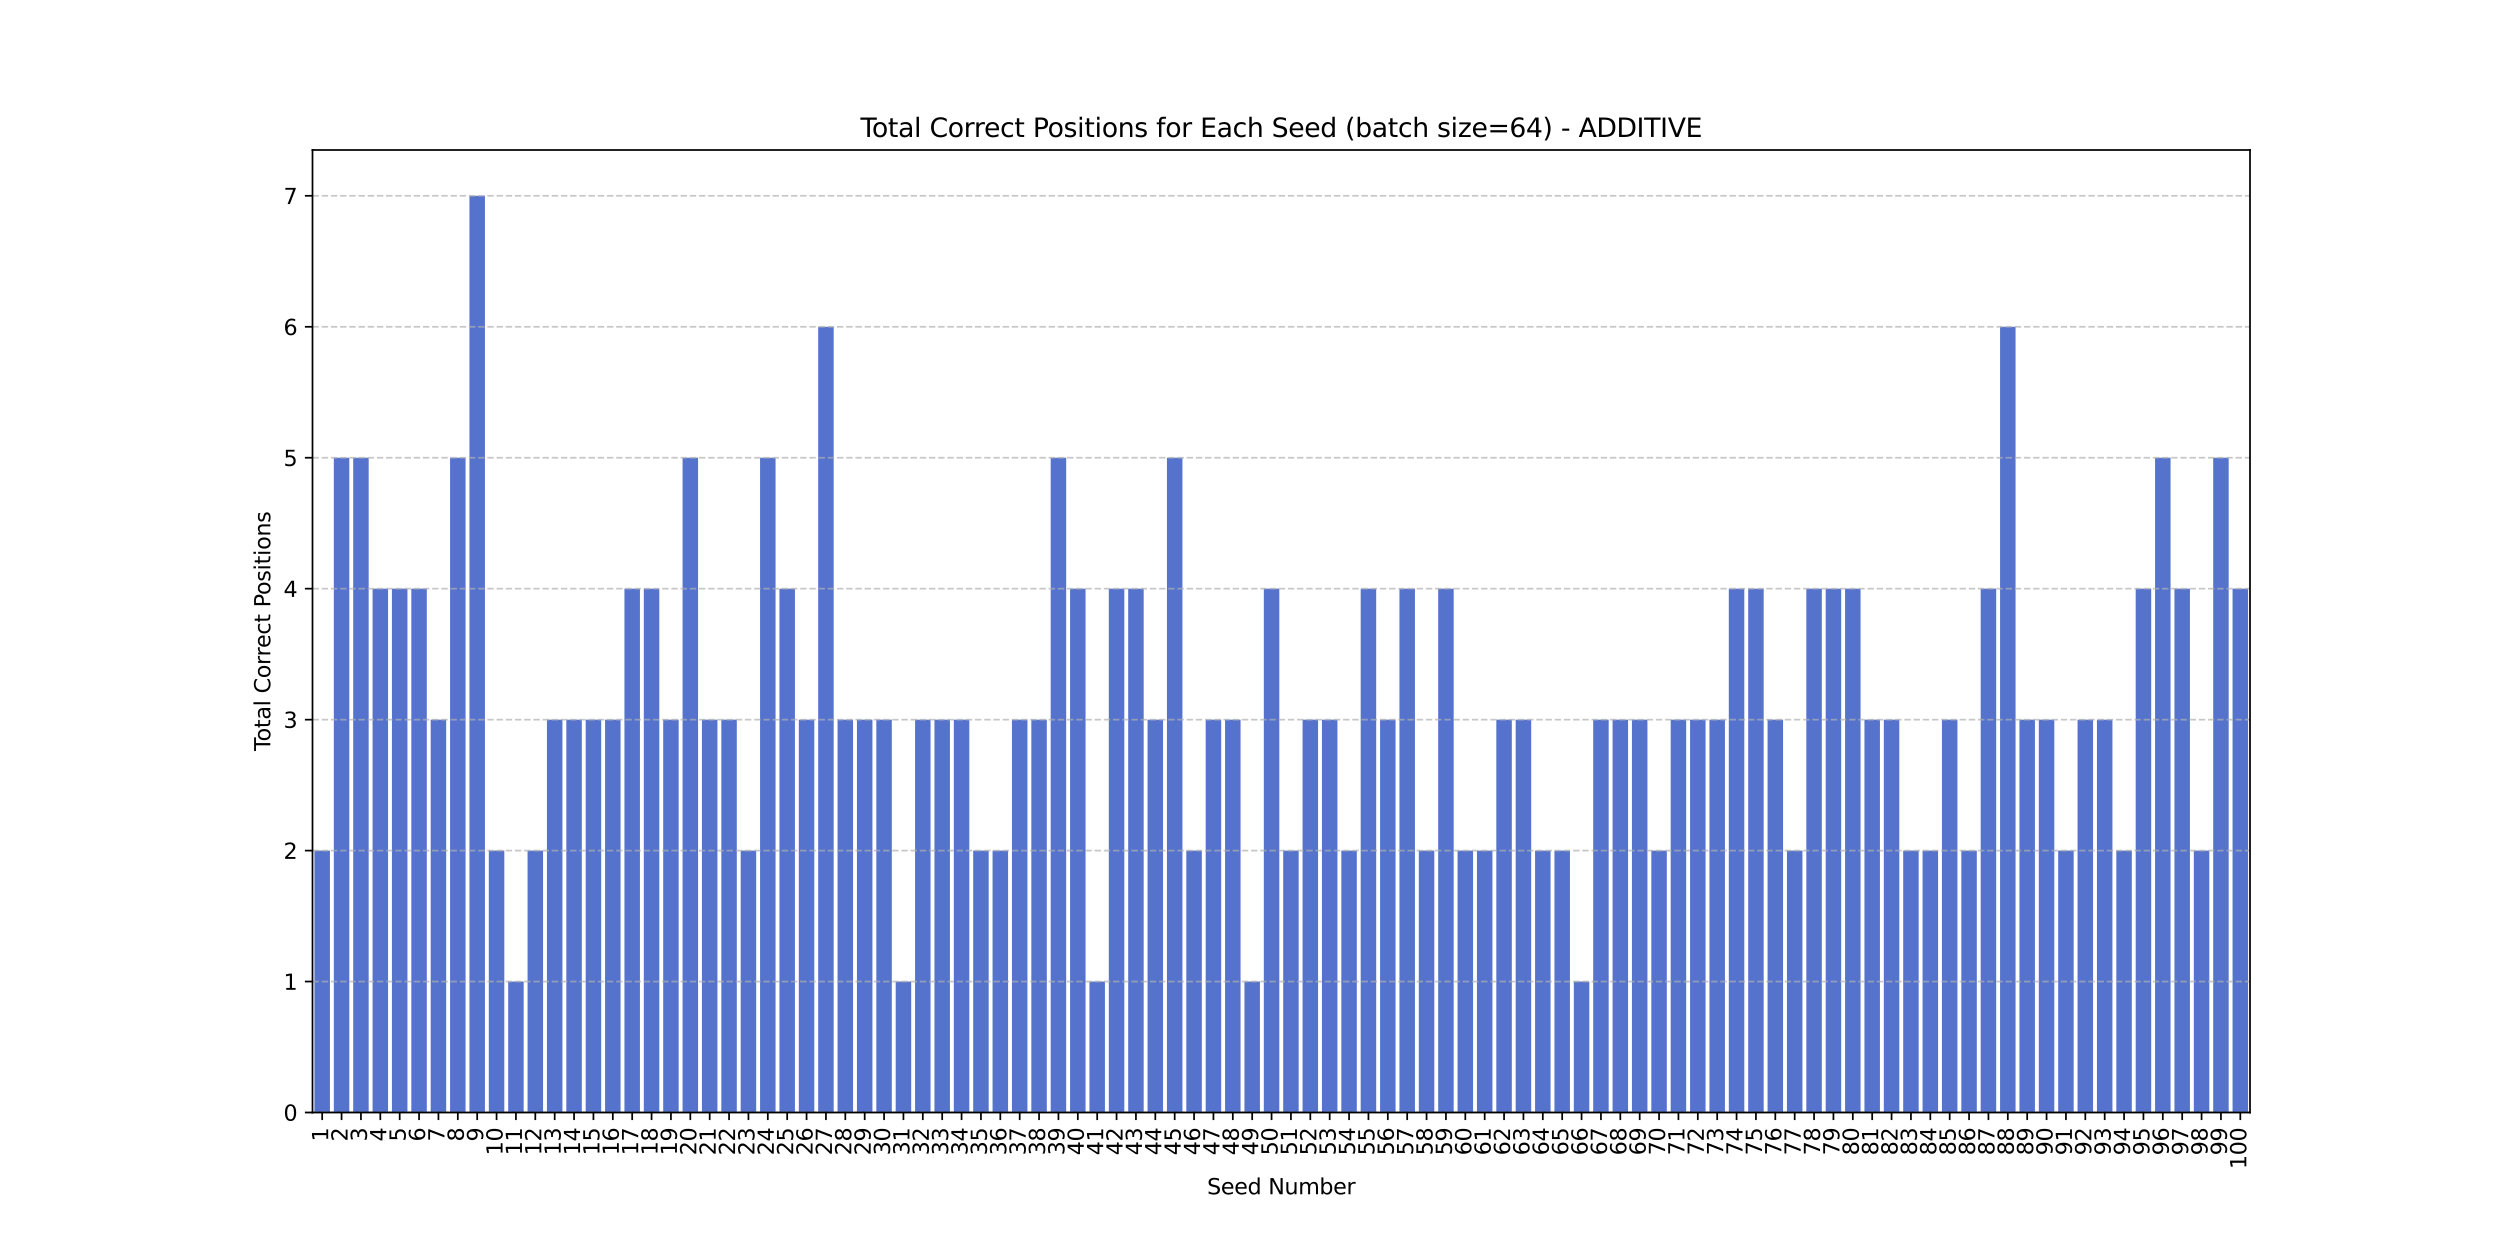 <?xml version="1.0" encoding="utf-8" standalone="no"?>
<!DOCTYPE svg PUBLIC "-//W3C//DTD SVG 1.1//EN"
  "http://www.w3.org/Graphics/SVG/1.1/DTD/svg11.dtd">
<svg xmlns:xlink="http://www.w3.org/1999/xlink" width="1152pt" height="576pt" viewBox="0 0 1152 576" xmlns="http://www.w3.org/2000/svg" version="1.1">
 <defs>
  <style type="text/css">*{stroke-linejoin: round; stroke-linecap: butt}</style>
 </defs>
 <g id="figure_1">
  <g id="patch_1">
   <path d="M 0 576 
L 1152 576 
L 1152 0 
L 0 0 
z
" style="fill: #ffffff"/>
  </g>
  <g id="axes_1">
   <g id="patch_2">
    <path d="M 144 512.64 
L 1036.8 512.64 
L 1036.8 69.12 
L 144 69.12 
z
" style="fill: #ffffff"/>
   </g>
   <g id="patch_3">
    <path d="M 144.893 512.64 
L 152.035 512.64 
L 152.035 391.954 
L 144.893 391.954 
z
" clip-path="url(#pa2f189b1f8)" style="fill: #5573cd"/>
   </g>
   <g id="patch_4">
    <path d="M 153.821 512.64 
L 160.963 512.64 
L 160.963 210.926 
L 153.821 210.926 
z
" clip-path="url(#pa2f189b1f8)" style="fill: #5573cd"/>
   </g>
   <g id="patch_5">
    <path d="M 162.749 512.64 
L 169.891 512.64 
L 169.891 210.926 
L 162.749 210.926 
z
" clip-path="url(#pa2f189b1f8)" style="fill: #5573cd"/>
   </g>
   <g id="patch_6">
    <path d="M 171.677 512.64 
L 178.819 512.64 
L 178.819 271.269 
L 171.677 271.269 
z
" clip-path="url(#pa2f189b1f8)" style="fill: #5573cd"/>
   </g>
   <g id="patch_7">
    <path d="M 180.605 512.64 
L 187.747 512.64 
L 187.747 271.269 
L 180.605 271.269 
z
" clip-path="url(#pa2f189b1f8)" style="fill: #5573cd"/>
   </g>
   <g id="patch_8">
    <path d="M 189.533 512.64 
L 196.675 512.64 
L 196.675 271.269 
L 189.533 271.269 
z
" clip-path="url(#pa2f189b1f8)" style="fill: #5573cd"/>
   </g>
   <g id="patch_9">
    <path d="M 198.461 512.64 
L 205.603 512.64 
L 205.603 331.611 
L 198.461 331.611 
z
" clip-path="url(#pa2f189b1f8)" style="fill: #5573cd"/>
   </g>
   <g id="patch_10">
    <path d="M 207.389 512.64 
L 214.531 512.64 
L 214.531 210.926 
L 207.389 210.926 
z
" clip-path="url(#pa2f189b1f8)" style="fill: #5573cd"/>
   </g>
   <g id="patch_11">
    <path d="M 216.317 512.64 
L 223.459 512.64 
L 223.459 90.24 
L 216.317 90.24 
z
" clip-path="url(#pa2f189b1f8)" style="fill: #5573cd"/>
   </g>
   <g id="patch_12">
    <path d="M 225.245 512.64 
L 232.387 512.64 
L 232.387 391.954 
L 225.245 391.954 
z
" clip-path="url(#pa2f189b1f8)" style="fill: #5573cd"/>
   </g>
   <g id="patch_13">
    <path d="M 234.173 512.64 
L 241.315 512.64 
L 241.315 452.297 
L 234.173 452.297 
z
" clip-path="url(#pa2f189b1f8)" style="fill: #5573cd"/>
   </g>
   <g id="patch_14">
    <path d="M 243.101 512.64 
L 250.243 512.64 
L 250.243 391.954 
L 243.101 391.954 
z
" clip-path="url(#pa2f189b1f8)" style="fill: #5573cd"/>
   </g>
   <g id="patch_15">
    <path d="M 252.029 512.64 
L 259.171 512.64 
L 259.171 331.611 
L 252.029 331.611 
z
" clip-path="url(#pa2f189b1f8)" style="fill: #5573cd"/>
   </g>
   <g id="patch_16">
    <path d="M 260.957 512.64 
L 268.099 512.64 
L 268.099 331.611 
L 260.957 331.611 
z
" clip-path="url(#pa2f189b1f8)" style="fill: #5573cd"/>
   </g>
   <g id="patch_17">
    <path d="M 269.885 512.64 
L 277.027 512.64 
L 277.027 331.611 
L 269.885 331.611 
z
" clip-path="url(#pa2f189b1f8)" style="fill: #5573cd"/>
   </g>
   <g id="patch_18">
    <path d="M 278.813 512.64 
L 285.955 512.64 
L 285.955 331.611 
L 278.813 331.611 
z
" clip-path="url(#pa2f189b1f8)" style="fill: #5573cd"/>
   </g>
   <g id="patch_19">
    <path d="M 287.741 512.64 
L 294.883 512.64 
L 294.883 271.269 
L 287.741 271.269 
z
" clip-path="url(#pa2f189b1f8)" style="fill: #5573cd"/>
   </g>
   <g id="patch_20">
    <path d="M 296.669 512.64 
L 303.811 512.64 
L 303.811 271.269 
L 296.669 271.269 
z
" clip-path="url(#pa2f189b1f8)" style="fill: #5573cd"/>
   </g>
   <g id="patch_21">
    <path d="M 305.597 512.64 
L 312.739 512.64 
L 312.739 331.611 
L 305.597 331.611 
z
" clip-path="url(#pa2f189b1f8)" style="fill: #5573cd"/>
   </g>
   <g id="patch_22">
    <path d="M 314.525 512.64 
L 321.667 512.64 
L 321.667 210.926 
L 314.525 210.926 
z
" clip-path="url(#pa2f189b1f8)" style="fill: #5573cd"/>
   </g>
   <g id="patch_23">
    <path d="M 323.453 512.64 
L 330.595 512.64 
L 330.595 331.611 
L 323.453 331.611 
z
" clip-path="url(#pa2f189b1f8)" style="fill: #5573cd"/>
   </g>
   <g id="patch_24">
    <path d="M 332.381 512.64 
L 339.523 512.64 
L 339.523 331.611 
L 332.381 331.611 
z
" clip-path="url(#pa2f189b1f8)" style="fill: #5573cd"/>
   </g>
   <g id="patch_25">
    <path d="M 341.309 512.64 
L 348.451 512.64 
L 348.451 391.954 
L 341.309 391.954 
z
" clip-path="url(#pa2f189b1f8)" style="fill: #5573cd"/>
   </g>
   <g id="patch_26">
    <path d="M 350.237 512.64 
L 357.379 512.64 
L 357.379 210.926 
L 350.237 210.926 
z
" clip-path="url(#pa2f189b1f8)" style="fill: #5573cd"/>
   </g>
   <g id="patch_27">
    <path d="M 359.165 512.64 
L 366.307 512.64 
L 366.307 271.269 
L 359.165 271.269 
z
" clip-path="url(#pa2f189b1f8)" style="fill: #5573cd"/>
   </g>
   <g id="patch_28">
    <path d="M 368.093 512.64 
L 375.235 512.64 
L 375.235 331.611 
L 368.093 331.611 
z
" clip-path="url(#pa2f189b1f8)" style="fill: #5573cd"/>
   </g>
   <g id="patch_29">
    <path d="M 377.021 512.64 
L 384.163 512.64 
L 384.163 150.583 
L 377.021 150.583 
z
" clip-path="url(#pa2f189b1f8)" style="fill: #5573cd"/>
   </g>
   <g id="patch_30">
    <path d="M 385.949 512.64 
L 393.091 512.64 
L 393.091 331.611 
L 385.949 331.611 
z
" clip-path="url(#pa2f189b1f8)" style="fill: #5573cd"/>
   </g>
   <g id="patch_31">
    <path d="M 394.877 512.64 
L 402.019 512.64 
L 402.019 331.611 
L 394.877 331.611 
z
" clip-path="url(#pa2f189b1f8)" style="fill: #5573cd"/>
   </g>
   <g id="patch_32">
    <path d="M 403.805 512.64 
L 410.947 512.64 
L 410.947 331.611 
L 403.805 331.611 
z
" clip-path="url(#pa2f189b1f8)" style="fill: #5573cd"/>
   </g>
   <g id="patch_33">
    <path d="M 412.733 512.64 
L 419.875 512.64 
L 419.875 452.297 
L 412.733 452.297 
z
" clip-path="url(#pa2f189b1f8)" style="fill: #5573cd"/>
   </g>
   <g id="patch_34">
    <path d="M 421.661 512.64 
L 428.803 512.64 
L 428.803 331.611 
L 421.661 331.611 
z
" clip-path="url(#pa2f189b1f8)" style="fill: #5573cd"/>
   </g>
   <g id="patch_35">
    <path d="M 430.589 512.64 
L 437.731 512.64 
L 437.731 331.611 
L 430.589 331.611 
z
" clip-path="url(#pa2f189b1f8)" style="fill: #5573cd"/>
   </g>
   <g id="patch_36">
    <path d="M 439.517 512.64 
L 446.659 512.64 
L 446.659 331.611 
L 439.517 331.611 
z
" clip-path="url(#pa2f189b1f8)" style="fill: #5573cd"/>
   </g>
   <g id="patch_37">
    <path d="M 448.445 512.64 
L 455.587 512.64 
L 455.587 391.954 
L 448.445 391.954 
z
" clip-path="url(#pa2f189b1f8)" style="fill: #5573cd"/>
   </g>
   <g id="patch_38">
    <path d="M 457.373 512.64 
L 464.515 512.64 
L 464.515 391.954 
L 457.373 391.954 
z
" clip-path="url(#pa2f189b1f8)" style="fill: #5573cd"/>
   </g>
   <g id="patch_39">
    <path d="M 466.301 512.64 
L 473.443 512.64 
L 473.443 331.611 
L 466.301 331.611 
z
" clip-path="url(#pa2f189b1f8)" style="fill: #5573cd"/>
   </g>
   <g id="patch_40">
    <path d="M 475.229 512.64 
L 482.371 512.64 
L 482.371 331.611 
L 475.229 331.611 
z
" clip-path="url(#pa2f189b1f8)" style="fill: #5573cd"/>
   </g>
   <g id="patch_41">
    <path d="M 484.157 512.64 
L 491.299 512.64 
L 491.299 210.926 
L 484.157 210.926 
z
" clip-path="url(#pa2f189b1f8)" style="fill: #5573cd"/>
   </g>
   <g id="patch_42">
    <path d="M 493.085 512.64 
L 500.227 512.64 
L 500.227 271.269 
L 493.085 271.269 
z
" clip-path="url(#pa2f189b1f8)" style="fill: #5573cd"/>
   </g>
   <g id="patch_43">
    <path d="M 502.013 512.64 
L 509.155 512.64 
L 509.155 452.297 
L 502.013 452.297 
z
" clip-path="url(#pa2f189b1f8)" style="fill: #5573cd"/>
   </g>
   <g id="patch_44">
    <path d="M 510.941 512.64 
L 518.083 512.64 
L 518.083 271.269 
L 510.941 271.269 
z
" clip-path="url(#pa2f189b1f8)" style="fill: #5573cd"/>
   </g>
   <g id="patch_45">
    <path d="M 519.869 512.64 
L 527.011 512.64 
L 527.011 271.269 
L 519.869 271.269 
z
" clip-path="url(#pa2f189b1f8)" style="fill: #5573cd"/>
   </g>
   <g id="patch_46">
    <path d="M 528.797 512.64 
L 535.939 512.64 
L 535.939 331.611 
L 528.797 331.611 
z
" clip-path="url(#pa2f189b1f8)" style="fill: #5573cd"/>
   </g>
   <g id="patch_47">
    <path d="M 537.725 512.64 
L 544.867 512.64 
L 544.867 210.926 
L 537.725 210.926 
z
" clip-path="url(#pa2f189b1f8)" style="fill: #5573cd"/>
   </g>
   <g id="patch_48">
    <path d="M 546.653 512.64 
L 553.795 512.64 
L 553.795 391.954 
L 546.653 391.954 
z
" clip-path="url(#pa2f189b1f8)" style="fill: #5573cd"/>
   </g>
   <g id="patch_49">
    <path d="M 555.581 512.64 
L 562.723 512.64 
L 562.723 331.611 
L 555.581 331.611 
z
" clip-path="url(#pa2f189b1f8)" style="fill: #5573cd"/>
   </g>
   <g id="patch_50">
    <path d="M 564.509 512.64 
L 571.651 512.64 
L 571.651 331.611 
L 564.509 331.611 
z
" clip-path="url(#pa2f189b1f8)" style="fill: #5573cd"/>
   </g>
   <g id="patch_51">
    <path d="M 573.437 512.64 
L 580.579 512.64 
L 580.579 452.297 
L 573.437 452.297 
z
" clip-path="url(#pa2f189b1f8)" style="fill: #5573cd"/>
   </g>
   <g id="patch_52">
    <path d="M 582.365 512.64 
L 589.507 512.64 
L 589.507 271.269 
L 582.365 271.269 
z
" clip-path="url(#pa2f189b1f8)" style="fill: #5573cd"/>
   </g>
   <g id="patch_53">
    <path d="M 591.293 512.64 
L 598.435 512.64 
L 598.435 391.954 
L 591.293 391.954 
z
" clip-path="url(#pa2f189b1f8)" style="fill: #5573cd"/>
   </g>
   <g id="patch_54">
    <path d="M 600.221 512.64 
L 607.363 512.64 
L 607.363 331.611 
L 600.221 331.611 
z
" clip-path="url(#pa2f189b1f8)" style="fill: #5573cd"/>
   </g>
   <g id="patch_55">
    <path d="M 609.149 512.64 
L 616.291 512.64 
L 616.291 331.611 
L 609.149 331.611 
z
" clip-path="url(#pa2f189b1f8)" style="fill: #5573cd"/>
   </g>
   <g id="patch_56">
    <path d="M 618.077 512.64 
L 625.219 512.64 
L 625.219 391.954 
L 618.077 391.954 
z
" clip-path="url(#pa2f189b1f8)" style="fill: #5573cd"/>
   </g>
   <g id="patch_57">
    <path d="M 627.005 512.64 
L 634.147 512.64 
L 634.147 271.269 
L 627.005 271.269 
z
" clip-path="url(#pa2f189b1f8)" style="fill: #5573cd"/>
   </g>
   <g id="patch_58">
    <path d="M 635.933 512.64 
L 643.075 512.64 
L 643.075 331.611 
L 635.933 331.611 
z
" clip-path="url(#pa2f189b1f8)" style="fill: #5573cd"/>
   </g>
   <g id="patch_59">
    <path d="M 644.861 512.64 
L 652.003 512.64 
L 652.003 271.269 
L 644.861 271.269 
z
" clip-path="url(#pa2f189b1f8)" style="fill: #5573cd"/>
   </g>
   <g id="patch_60">
    <path d="M 653.789 512.64 
L 660.931 512.64 
L 660.931 391.954 
L 653.789 391.954 
z
" clip-path="url(#pa2f189b1f8)" style="fill: #5573cd"/>
   </g>
   <g id="patch_61">
    <path d="M 662.717 512.64 
L 669.859 512.64 
L 669.859 271.269 
L 662.717 271.269 
z
" clip-path="url(#pa2f189b1f8)" style="fill: #5573cd"/>
   </g>
   <g id="patch_62">
    <path d="M 671.645 512.64 
L 678.787 512.64 
L 678.787 391.954 
L 671.645 391.954 
z
" clip-path="url(#pa2f189b1f8)" style="fill: #5573cd"/>
   </g>
   <g id="patch_63">
    <path d="M 680.573 512.64 
L 687.715 512.64 
L 687.715 391.954 
L 680.573 391.954 
z
" clip-path="url(#pa2f189b1f8)" style="fill: #5573cd"/>
   </g>
   <g id="patch_64">
    <path d="M 689.501 512.64 
L 696.643 512.64 
L 696.643 331.611 
L 689.501 331.611 
z
" clip-path="url(#pa2f189b1f8)" style="fill: #5573cd"/>
   </g>
   <g id="patch_65">
    <path d="M 698.429 512.64 
L 705.571 512.64 
L 705.571 331.611 
L 698.429 331.611 
z
" clip-path="url(#pa2f189b1f8)" style="fill: #5573cd"/>
   </g>
   <g id="patch_66">
    <path d="M 707.357 512.64 
L 714.499 512.64 
L 714.499 391.954 
L 707.357 391.954 
z
" clip-path="url(#pa2f189b1f8)" style="fill: #5573cd"/>
   </g>
   <g id="patch_67">
    <path d="M 716.285 512.64 
L 723.427 512.64 
L 723.427 391.954 
L 716.285 391.954 
z
" clip-path="url(#pa2f189b1f8)" style="fill: #5573cd"/>
   </g>
   <g id="patch_68">
    <path d="M 725.213 512.64 
L 732.355 512.64 
L 732.355 452.297 
L 725.213 452.297 
z
" clip-path="url(#pa2f189b1f8)" style="fill: #5573cd"/>
   </g>
   <g id="patch_69">
    <path d="M 734.141 512.64 
L 741.283 512.64 
L 741.283 331.611 
L 734.141 331.611 
z
" clip-path="url(#pa2f189b1f8)" style="fill: #5573cd"/>
   </g>
   <g id="patch_70">
    <path d="M 743.069 512.64 
L 750.211 512.64 
L 750.211 331.611 
L 743.069 331.611 
z
" clip-path="url(#pa2f189b1f8)" style="fill: #5573cd"/>
   </g>
   <g id="patch_71">
    <path d="M 751.997 512.64 
L 759.139 512.64 
L 759.139 331.611 
L 751.997 331.611 
z
" clip-path="url(#pa2f189b1f8)" style="fill: #5573cd"/>
   </g>
   <g id="patch_72">
    <path d="M 760.925 512.64 
L 768.067 512.64 
L 768.067 391.954 
L 760.925 391.954 
z
" clip-path="url(#pa2f189b1f8)" style="fill: #5573cd"/>
   </g>
   <g id="patch_73">
    <path d="M 769.853 512.64 
L 776.995 512.64 
L 776.995 331.611 
L 769.853 331.611 
z
" clip-path="url(#pa2f189b1f8)" style="fill: #5573cd"/>
   </g>
   <g id="patch_74">
    <path d="M 778.781 512.64 
L 785.923 512.64 
L 785.923 331.611 
L 778.781 331.611 
z
" clip-path="url(#pa2f189b1f8)" style="fill: #5573cd"/>
   </g>
   <g id="patch_75">
    <path d="M 787.709 512.64 
L 794.851 512.64 
L 794.851 331.611 
L 787.709 331.611 
z
" clip-path="url(#pa2f189b1f8)" style="fill: #5573cd"/>
   </g>
   <g id="patch_76">
    <path d="M 796.637 512.64 
L 803.779 512.64 
L 803.779 271.269 
L 796.637 271.269 
z
" clip-path="url(#pa2f189b1f8)" style="fill: #5573cd"/>
   </g>
   <g id="patch_77">
    <path d="M 805.565 512.64 
L 812.707 512.64 
L 812.707 271.269 
L 805.565 271.269 
z
" clip-path="url(#pa2f189b1f8)" style="fill: #5573cd"/>
   </g>
   <g id="patch_78">
    <path d="M 814.493 512.64 
L 821.635 512.64 
L 821.635 331.611 
L 814.493 331.611 
z
" clip-path="url(#pa2f189b1f8)" style="fill: #5573cd"/>
   </g>
   <g id="patch_79">
    <path d="M 823.421 512.64 
L 830.563 512.64 
L 830.563 391.954 
L 823.421 391.954 
z
" clip-path="url(#pa2f189b1f8)" style="fill: #5573cd"/>
   </g>
   <g id="patch_80">
    <path d="M 832.349 512.64 
L 839.491 512.64 
L 839.491 271.269 
L 832.349 271.269 
z
" clip-path="url(#pa2f189b1f8)" style="fill: #5573cd"/>
   </g>
   <g id="patch_81">
    <path d="M 841.277 512.64 
L 848.419 512.64 
L 848.419 271.269 
L 841.277 271.269 
z
" clip-path="url(#pa2f189b1f8)" style="fill: #5573cd"/>
   </g>
   <g id="patch_82">
    <path d="M 850.205 512.64 
L 857.347 512.64 
L 857.347 271.269 
L 850.205 271.269 
z
" clip-path="url(#pa2f189b1f8)" style="fill: #5573cd"/>
   </g>
   <g id="patch_83">
    <path d="M 859.133 512.64 
L 866.275 512.64 
L 866.275 331.611 
L 859.133 331.611 
z
" clip-path="url(#pa2f189b1f8)" style="fill: #5573cd"/>
   </g>
   <g id="patch_84">
    <path d="M 868.061 512.64 
L 875.203 512.64 
L 875.203 331.611 
L 868.061 331.611 
z
" clip-path="url(#pa2f189b1f8)" style="fill: #5573cd"/>
   </g>
   <g id="patch_85">
    <path d="M 876.989 512.64 
L 884.131 512.64 
L 884.131 391.954 
L 876.989 391.954 
z
" clip-path="url(#pa2f189b1f8)" style="fill: #5573cd"/>
   </g>
   <g id="patch_86">
    <path d="M 885.917 512.64 
L 893.059 512.64 
L 893.059 391.954 
L 885.917 391.954 
z
" clip-path="url(#pa2f189b1f8)" style="fill: #5573cd"/>
   </g>
   <g id="patch_87">
    <path d="M 894.845 512.64 
L 901.987 512.64 
L 901.987 331.611 
L 894.845 331.611 
z
" clip-path="url(#pa2f189b1f8)" style="fill: #5573cd"/>
   </g>
   <g id="patch_88">
    <path d="M 903.773 512.64 
L 910.915 512.64 
L 910.915 391.954 
L 903.773 391.954 
z
" clip-path="url(#pa2f189b1f8)" style="fill: #5573cd"/>
   </g>
   <g id="patch_89">
    <path d="M 912.701 512.64 
L 919.843 512.64 
L 919.843 271.269 
L 912.701 271.269 
z
" clip-path="url(#pa2f189b1f8)" style="fill: #5573cd"/>
   </g>
   <g id="patch_90">
    <path d="M 921.629 512.64 
L 928.771 512.64 
L 928.771 150.583 
L 921.629 150.583 
z
" clip-path="url(#pa2f189b1f8)" style="fill: #5573cd"/>
   </g>
   <g id="patch_91">
    <path d="M 930.557 512.64 
L 937.699 512.64 
L 937.699 331.611 
L 930.557 331.611 
z
" clip-path="url(#pa2f189b1f8)" style="fill: #5573cd"/>
   </g>
   <g id="patch_92">
    <path d="M 939.485 512.64 
L 946.627 512.64 
L 946.627 331.611 
L 939.485 331.611 
z
" clip-path="url(#pa2f189b1f8)" style="fill: #5573cd"/>
   </g>
   <g id="patch_93">
    <path d="M 948.413 512.64 
L 955.555 512.64 
L 955.555 391.954 
L 948.413 391.954 
z
" clip-path="url(#pa2f189b1f8)" style="fill: #5573cd"/>
   </g>
   <g id="patch_94">
    <path d="M 957.341 512.64 
L 964.483 512.64 
L 964.483 331.611 
L 957.341 331.611 
z
" clip-path="url(#pa2f189b1f8)" style="fill: #5573cd"/>
   </g>
   <g id="patch_95">
    <path d="M 966.269 512.64 
L 973.411 512.64 
L 973.411 331.611 
L 966.269 331.611 
z
" clip-path="url(#pa2f189b1f8)" style="fill: #5573cd"/>
   </g>
   <g id="patch_96">
    <path d="M 975.197 512.64 
L 982.339 512.64 
L 982.339 391.954 
L 975.197 391.954 
z
" clip-path="url(#pa2f189b1f8)" style="fill: #5573cd"/>
   </g>
   <g id="patch_97">
    <path d="M 984.125 512.64 
L 991.267 512.64 
L 991.267 271.269 
L 984.125 271.269 
z
" clip-path="url(#pa2f189b1f8)" style="fill: #5573cd"/>
   </g>
   <g id="patch_98">
    <path d="M 993.053 512.64 
L 1000.195 512.64 
L 1000.195 210.926 
L 993.053 210.926 
z
" clip-path="url(#pa2f189b1f8)" style="fill: #5573cd"/>
   </g>
   <g id="patch_99">
    <path d="M 1001.981 512.64 
L 1009.123 512.64 
L 1009.123 271.269 
L 1001.981 271.269 
z
" clip-path="url(#pa2f189b1f8)" style="fill: #5573cd"/>
   </g>
   <g id="patch_100">
    <path d="M 1010.909 512.64 
L 1018.051 512.64 
L 1018.051 391.954 
L 1010.909 391.954 
z
" clip-path="url(#pa2f189b1f8)" style="fill: #5573cd"/>
   </g>
   <g id="patch_101">
    <path d="M 1019.837 512.64 
L 1026.979 512.64 
L 1026.979 210.926 
L 1019.837 210.926 
z
" clip-path="url(#pa2f189b1f8)" style="fill: #5573cd"/>
   </g>
   <g id="patch_102">
    <path d="M 1028.765 512.64 
L 1035.907 512.64 
L 1035.907 271.269 
L 1028.765 271.269 
z
" clip-path="url(#pa2f189b1f8)" style="fill: #5573cd"/>
   </g>
   <g id="matplotlib.axis_1">
    <g id="xtick_1">
     <g id="line2d_1">
      <defs>
       <path id="m1f4a0330a9" d="M 0 0 
L 0 3.5 
" style="stroke: #000000; stroke-width: 0.8"/>
      </defs>
      <g>
       <use xlink:href="#m1f4a0330a9" x="148.464" y="512.64" style="stroke: #000000; stroke-width: 0.8"/>
      </g>
     </g>
     <g id="text_1">
      <!-- 1 -->
      <g transform="translate(151.223 526.003) rotate(-90) scale(0.1 -0.1)">
       <defs>
        <path id="DejaVuSans-31" d="M 794 531 
L 1825 531 
L 1825 4091 
L 703 3866 
L 703 4441 
L 1819 4666 
L 2450 4666 
L 2450 531 
L 3481 531 
L 3481 0 
L 794 0 
L 794 531 
z
" transform="scale(0.016)"/>
       </defs>
       <use xlink:href="#DejaVuSans-31"/>
      </g>
     </g>
    </g>
    <g id="xtick_2">
     <g id="line2d_2">
      <g>
       <use xlink:href="#m1f4a0330a9" x="157.392" y="512.64" style="stroke: #000000; stroke-width: 0.8"/>
      </g>
     </g>
     <g id="text_2">
      <!-- 2 -->
      <g transform="translate(160.151 526.003) rotate(-90) scale(0.1 -0.1)">
       <defs>
        <path id="DejaVuSans-32" d="M 1228 531 
L 3431 531 
L 3431 0 
L 469 0 
L 469 531 
Q 828 903 1448 1529 
Q 2069 2156 2228 2338 
Q 2531 2678 2651 2914 
Q 2772 3150 2772 3378 
Q 2772 3750 2511 3984 
Q 2250 4219 1831 4219 
Q 1534 4219 1204 4116 
Q 875 4013 500 3803 
L 500 4441 
Q 881 4594 1212 4672 
Q 1544 4750 1819 4750 
Q 2544 4750 2975 4387 
Q 3406 4025 3406 3419 
Q 3406 3131 3298 2873 
Q 3191 2616 2906 2266 
Q 2828 2175 2409 1742 
Q 1991 1309 1228 531 
z
" transform="scale(0.016)"/>
       </defs>
       <use xlink:href="#DejaVuSans-32"/>
      </g>
     </g>
    </g>
    <g id="xtick_3">
     <g id="line2d_3">
      <g>
       <use xlink:href="#m1f4a0330a9" x="166.32" y="512.64" style="stroke: #000000; stroke-width: 0.8"/>
      </g>
     </g>
     <g id="text_3">
      <!-- 3 -->
      <g transform="translate(169.079 526.003) rotate(-90) scale(0.1 -0.1)">
       <defs>
        <path id="DejaVuSans-33" d="M 2597 2516 
Q 3050 2419 3304 2112 
Q 3559 1806 3559 1356 
Q 3559 666 3084 287 
Q 2609 -91 1734 -91 
Q 1441 -91 1130 -33 
Q 819 25 488 141 
L 488 750 
Q 750 597 1062 519 
Q 1375 441 1716 441 
Q 2309 441 2620 675 
Q 2931 909 2931 1356 
Q 2931 1769 2642 2001 
Q 2353 2234 1838 2234 
L 1294 2234 
L 1294 2753 
L 1863 2753 
Q 2328 2753 2575 2939 
Q 2822 3125 2822 3475 
Q 2822 3834 2567 4026 
Q 2313 4219 1838 4219 
Q 1578 4219 1281 4162 
Q 984 4106 628 3988 
L 628 4550 
Q 988 4650 1302 4700 
Q 1616 4750 1894 4750 
Q 2613 4750 3031 4423 
Q 3450 4097 3450 3541 
Q 3450 3153 3228 2886 
Q 3006 2619 2597 2516 
z
" transform="scale(0.016)"/>
       </defs>
       <use xlink:href="#DejaVuSans-33"/>
      </g>
     </g>
    </g>
    <g id="xtick_4">
     <g id="line2d_4">
      <g>
       <use xlink:href="#m1f4a0330a9" x="175.248" y="512.64" style="stroke: #000000; stroke-width: 0.8"/>
      </g>
     </g>
     <g id="text_4">
      <!-- 4 -->
      <g transform="translate(178.007 526.003) rotate(-90) scale(0.1 -0.1)">
       <defs>
        <path id="DejaVuSans-34" d="M 2419 4116 
L 825 1625 
L 2419 1625 
L 2419 4116 
z
M 2253 4666 
L 3047 4666 
L 3047 1625 
L 3713 1625 
L 3713 1100 
L 3047 1100 
L 3047 0 
L 2419 0 
L 2419 1100 
L 313 1100 
L 313 1709 
L 2253 4666 
z
" transform="scale(0.016)"/>
       </defs>
       <use xlink:href="#DejaVuSans-34"/>
      </g>
     </g>
    </g>
    <g id="xtick_5">
     <g id="line2d_5">
      <g>
       <use xlink:href="#m1f4a0330a9" x="184.176" y="512.64" style="stroke: #000000; stroke-width: 0.8"/>
      </g>
     </g>
     <g id="text_5">
      <!-- 5 -->
      <g transform="translate(186.935 526.003) rotate(-90) scale(0.1 -0.1)">
       <defs>
        <path id="DejaVuSans-35" d="M 691 4666 
L 3169 4666 
L 3169 4134 
L 1269 4134 
L 1269 2991 
Q 1406 3038 1543 3061 
Q 1681 3084 1819 3084 
Q 2600 3084 3056 2656 
Q 3513 2228 3513 1497 
Q 3513 744 3044 326 
Q 2575 -91 1722 -91 
Q 1428 -91 1123 -41 
Q 819 9 494 109 
L 494 744 
Q 775 591 1075 516 
Q 1375 441 1709 441 
Q 2250 441 2565 725 
Q 2881 1009 2881 1497 
Q 2881 1984 2565 2268 
Q 2250 2553 1709 2553 
Q 1456 2553 1204 2497 
Q 953 2441 691 2322 
L 691 4666 
z
" transform="scale(0.016)"/>
       </defs>
       <use xlink:href="#DejaVuSans-35"/>
      </g>
     </g>
    </g>
    <g id="xtick_6">
     <g id="line2d_6">
      <g>
       <use xlink:href="#m1f4a0330a9" x="193.104" y="512.64" style="stroke: #000000; stroke-width: 0.8"/>
      </g>
     </g>
     <g id="text_6">
      <!-- 6 -->
      <g transform="translate(195.863 526.003) rotate(-90) scale(0.1 -0.1)">
       <defs>
        <path id="DejaVuSans-36" d="M 2113 2584 
Q 1688 2584 1439 2293 
Q 1191 2003 1191 1497 
Q 1191 994 1439 701 
Q 1688 409 2113 409 
Q 2538 409 2786 701 
Q 3034 994 3034 1497 
Q 3034 2003 2786 2293 
Q 2538 2584 2113 2584 
z
M 3366 4563 
L 3366 3988 
Q 3128 4100 2886 4159 
Q 2644 4219 2406 4219 
Q 1781 4219 1451 3797 
Q 1122 3375 1075 2522 
Q 1259 2794 1537 2939 
Q 1816 3084 2150 3084 
Q 2853 3084 3261 2657 
Q 3669 2231 3669 1497 
Q 3669 778 3244 343 
Q 2819 -91 2113 -91 
Q 1303 -91 875 529 
Q 447 1150 447 2328 
Q 447 3434 972 4092 
Q 1497 4750 2381 4750 
Q 2619 4750 2861 4703 
Q 3103 4656 3366 4563 
z
" transform="scale(0.016)"/>
       </defs>
       <use xlink:href="#DejaVuSans-36"/>
      </g>
     </g>
    </g>
    <g id="xtick_7">
     <g id="line2d_7">
      <g>
       <use xlink:href="#m1f4a0330a9" x="202.032" y="512.64" style="stroke: #000000; stroke-width: 0.8"/>
      </g>
     </g>
     <g id="text_7">
      <!-- 7 -->
      <g transform="translate(204.791 526.003) rotate(-90) scale(0.1 -0.1)">
       <defs>
        <path id="DejaVuSans-37" d="M 525 4666 
L 3525 4666 
L 3525 4397 
L 1831 0 
L 1172 0 
L 2766 4134 
L 525 4134 
L 525 4666 
z
" transform="scale(0.016)"/>
       </defs>
       <use xlink:href="#DejaVuSans-37"/>
      </g>
     </g>
    </g>
    <g id="xtick_8">
     <g id="line2d_8">
      <g>
       <use xlink:href="#m1f4a0330a9" x="210.96" y="512.64" style="stroke: #000000; stroke-width: 0.8"/>
      </g>
     </g>
     <g id="text_8">
      <!-- 8 -->
      <g transform="translate(213.719 526.003) rotate(-90) scale(0.1 -0.1)">
       <defs>
        <path id="DejaVuSans-38" d="M 2034 2216 
Q 1584 2216 1326 1975 
Q 1069 1734 1069 1313 
Q 1069 891 1326 650 
Q 1584 409 2034 409 
Q 2484 409 2743 651 
Q 3003 894 3003 1313 
Q 3003 1734 2745 1975 
Q 2488 2216 2034 2216 
z
M 1403 2484 
Q 997 2584 770 2862 
Q 544 3141 544 3541 
Q 544 4100 942 4425 
Q 1341 4750 2034 4750 
Q 2731 4750 3128 4425 
Q 3525 4100 3525 3541 
Q 3525 3141 3298 2862 
Q 3072 2584 2669 2484 
Q 3125 2378 3379 2068 
Q 3634 1759 3634 1313 
Q 3634 634 3220 271 
Q 2806 -91 2034 -91 
Q 1263 -91 848 271 
Q 434 634 434 1313 
Q 434 1759 690 2068 
Q 947 2378 1403 2484 
z
M 1172 3481 
Q 1172 3119 1398 2916 
Q 1625 2713 2034 2713 
Q 2441 2713 2670 2916 
Q 2900 3119 2900 3481 
Q 2900 3844 2670 4047 
Q 2441 4250 2034 4250 
Q 1625 4250 1398 4047 
Q 1172 3844 1172 3481 
z
" transform="scale(0.016)"/>
       </defs>
       <use xlink:href="#DejaVuSans-38"/>
      </g>
     </g>
    </g>
    <g id="xtick_9">
     <g id="line2d_9">
      <g>
       <use xlink:href="#m1f4a0330a9" x="219.888" y="512.64" style="stroke: #000000; stroke-width: 0.8"/>
      </g>
     </g>
     <g id="text_9">
      <!-- 9 -->
      <g transform="translate(222.647 526.003) rotate(-90) scale(0.1 -0.1)">
       <defs>
        <path id="DejaVuSans-39" d="M 703 97 
L 703 672 
Q 941 559 1184 500 
Q 1428 441 1663 441 
Q 2288 441 2617 861 
Q 2947 1281 2994 2138 
Q 2813 1869 2534 1725 
Q 2256 1581 1919 1581 
Q 1219 1581 811 2004 
Q 403 2428 403 3163 
Q 403 3881 828 4315 
Q 1253 4750 1959 4750 
Q 2769 4750 3195 4129 
Q 3622 3509 3622 2328 
Q 3622 1225 3098 567 
Q 2575 -91 1691 -91 
Q 1453 -91 1209 -44 
Q 966 3 703 97 
z
M 1959 2075 
Q 2384 2075 2632 2365 
Q 2881 2656 2881 3163 
Q 2881 3666 2632 3958 
Q 2384 4250 1959 4250 
Q 1534 4250 1286 3958 
Q 1038 3666 1038 3163 
Q 1038 2656 1286 2365 
Q 1534 2075 1959 2075 
z
" transform="scale(0.016)"/>
       </defs>
       <use xlink:href="#DejaVuSans-39"/>
      </g>
     </g>
    </g>
    <g id="xtick_10">
     <g id="line2d_10">
      <g>
       <use xlink:href="#m1f4a0330a9" x="228.816" y="512.64" style="stroke: #000000; stroke-width: 0.8"/>
      </g>
     </g>
     <g id="text_10">
      <!-- 10 -->
      <g transform="translate(231.575 532.365) rotate(-90) scale(0.1 -0.1)">
       <defs>
        <path id="DejaVuSans-30" d="M 2034 4250 
Q 1547 4250 1301 3770 
Q 1056 3291 1056 2328 
Q 1056 1369 1301 889 
Q 1547 409 2034 409 
Q 2525 409 2770 889 
Q 3016 1369 3016 2328 
Q 3016 3291 2770 3770 
Q 2525 4250 2034 4250 
z
M 2034 4750 
Q 2819 4750 3233 4129 
Q 3647 3509 3647 2328 
Q 3647 1150 3233 529 
Q 2819 -91 2034 -91 
Q 1250 -91 836 529 
Q 422 1150 422 2328 
Q 422 3509 836 4129 
Q 1250 4750 2034 4750 
z
" transform="scale(0.016)"/>
       </defs>
       <use xlink:href="#DejaVuSans-31"/>
       <use xlink:href="#DejaVuSans-30" x="63.623"/>
      </g>
     </g>
    </g>
    <g id="xtick_11">
     <g id="line2d_11">
      <g>
       <use xlink:href="#m1f4a0330a9" x="237.744" y="512.64" style="stroke: #000000; stroke-width: 0.8"/>
      </g>
     </g>
     <g id="text_11">
      <!-- 11 -->
      <g transform="translate(240.503 532.365) rotate(-90) scale(0.1 -0.1)">
       <use xlink:href="#DejaVuSans-31"/>
       <use xlink:href="#DejaVuSans-31" x="63.623"/>
      </g>
     </g>
    </g>
    <g id="xtick_12">
     <g id="line2d_12">
      <g>
       <use xlink:href="#m1f4a0330a9" x="246.672" y="512.64" style="stroke: #000000; stroke-width: 0.8"/>
      </g>
     </g>
     <g id="text_12">
      <!-- 12 -->
      <g transform="translate(249.431 532.365) rotate(-90) scale(0.1 -0.1)">
       <use xlink:href="#DejaVuSans-31"/>
       <use xlink:href="#DejaVuSans-32" x="63.623"/>
      </g>
     </g>
    </g>
    <g id="xtick_13">
     <g id="line2d_13">
      <g>
       <use xlink:href="#m1f4a0330a9" x="255.6" y="512.64" style="stroke: #000000; stroke-width: 0.8"/>
      </g>
     </g>
     <g id="text_13">
      <!-- 13 -->
      <g transform="translate(258.359 532.365) rotate(-90) scale(0.1 -0.1)">
       <use xlink:href="#DejaVuSans-31"/>
       <use xlink:href="#DejaVuSans-33" x="63.623"/>
      </g>
     </g>
    </g>
    <g id="xtick_14">
     <g id="line2d_14">
      <g>
       <use xlink:href="#m1f4a0330a9" x="264.528" y="512.64" style="stroke: #000000; stroke-width: 0.8"/>
      </g>
     </g>
     <g id="text_14">
      <!-- 14 -->
      <g transform="translate(267.287 532.365) rotate(-90) scale(0.1 -0.1)">
       <use xlink:href="#DejaVuSans-31"/>
       <use xlink:href="#DejaVuSans-34" x="63.623"/>
      </g>
     </g>
    </g>
    <g id="xtick_15">
     <g id="line2d_15">
      <g>
       <use xlink:href="#m1f4a0330a9" x="273.456" y="512.64" style="stroke: #000000; stroke-width: 0.8"/>
      </g>
     </g>
     <g id="text_15">
      <!-- 15 -->
      <g transform="translate(276.215 532.365) rotate(-90) scale(0.1 -0.1)">
       <use xlink:href="#DejaVuSans-31"/>
       <use xlink:href="#DejaVuSans-35" x="63.623"/>
      </g>
     </g>
    </g>
    <g id="xtick_16">
     <g id="line2d_16">
      <g>
       <use xlink:href="#m1f4a0330a9" x="282.384" y="512.64" style="stroke: #000000; stroke-width: 0.8"/>
      </g>
     </g>
     <g id="text_16">
      <!-- 16 -->
      <g transform="translate(285.143 532.365) rotate(-90) scale(0.1 -0.1)">
       <use xlink:href="#DejaVuSans-31"/>
       <use xlink:href="#DejaVuSans-36" x="63.623"/>
      </g>
     </g>
    </g>
    <g id="xtick_17">
     <g id="line2d_17">
      <g>
       <use xlink:href="#m1f4a0330a9" x="291.312" y="512.64" style="stroke: #000000; stroke-width: 0.8"/>
      </g>
     </g>
     <g id="text_17">
      <!-- 17 -->
      <g transform="translate(294.071 532.365) rotate(-90) scale(0.1 -0.1)">
       <use xlink:href="#DejaVuSans-31"/>
       <use xlink:href="#DejaVuSans-37" x="63.623"/>
      </g>
     </g>
    </g>
    <g id="xtick_18">
     <g id="line2d_18">
      <g>
       <use xlink:href="#m1f4a0330a9" x="300.24" y="512.64" style="stroke: #000000; stroke-width: 0.8"/>
      </g>
     </g>
     <g id="text_18">
      <!-- 18 -->
      <g transform="translate(302.999 532.365) rotate(-90) scale(0.1 -0.1)">
       <use xlink:href="#DejaVuSans-31"/>
       <use xlink:href="#DejaVuSans-38" x="63.623"/>
      </g>
     </g>
    </g>
    <g id="xtick_19">
     <g id="line2d_19">
      <g>
       <use xlink:href="#m1f4a0330a9" x="309.168" y="512.64" style="stroke: #000000; stroke-width: 0.8"/>
      </g>
     </g>
     <g id="text_19">
      <!-- 19 -->
      <g transform="translate(311.927 532.365) rotate(-90) scale(0.1 -0.1)">
       <use xlink:href="#DejaVuSans-31"/>
       <use xlink:href="#DejaVuSans-39" x="63.623"/>
      </g>
     </g>
    </g>
    <g id="xtick_20">
     <g id="line2d_20">
      <g>
       <use xlink:href="#m1f4a0330a9" x="318.096" y="512.64" style="stroke: #000000; stroke-width: 0.8"/>
      </g>
     </g>
     <g id="text_20">
      <!-- 20 -->
      <g transform="translate(320.855 532.365) rotate(-90) scale(0.1 -0.1)">
       <use xlink:href="#DejaVuSans-32"/>
       <use xlink:href="#DejaVuSans-30" x="63.623"/>
      </g>
     </g>
    </g>
    <g id="xtick_21">
     <g id="line2d_21">
      <g>
       <use xlink:href="#m1f4a0330a9" x="327.024" y="512.64" style="stroke: #000000; stroke-width: 0.8"/>
      </g>
     </g>
     <g id="text_21">
      <!-- 21 -->
      <g transform="translate(329.783 532.365) rotate(-90) scale(0.1 -0.1)">
       <use xlink:href="#DejaVuSans-32"/>
       <use xlink:href="#DejaVuSans-31" x="63.623"/>
      </g>
     </g>
    </g>
    <g id="xtick_22">
     <g id="line2d_22">
      <g>
       <use xlink:href="#m1f4a0330a9" x="335.952" y="512.64" style="stroke: #000000; stroke-width: 0.8"/>
      </g>
     </g>
     <g id="text_22">
      <!-- 22 -->
      <g transform="translate(338.711 532.365) rotate(-90) scale(0.1 -0.1)">
       <use xlink:href="#DejaVuSans-32"/>
       <use xlink:href="#DejaVuSans-32" x="63.623"/>
      </g>
     </g>
    </g>
    <g id="xtick_23">
     <g id="line2d_23">
      <g>
       <use xlink:href="#m1f4a0330a9" x="344.88" y="512.64" style="stroke: #000000; stroke-width: 0.8"/>
      </g>
     </g>
     <g id="text_23">
      <!-- 23 -->
      <g transform="translate(347.639 532.365) rotate(-90) scale(0.1 -0.1)">
       <use xlink:href="#DejaVuSans-32"/>
       <use xlink:href="#DejaVuSans-33" x="63.623"/>
      </g>
     </g>
    </g>
    <g id="xtick_24">
     <g id="line2d_24">
      <g>
       <use xlink:href="#m1f4a0330a9" x="353.808" y="512.64" style="stroke: #000000; stroke-width: 0.8"/>
      </g>
     </g>
     <g id="text_24">
      <!-- 24 -->
      <g transform="translate(356.567 532.365) rotate(-90) scale(0.1 -0.1)">
       <use xlink:href="#DejaVuSans-32"/>
       <use xlink:href="#DejaVuSans-34" x="63.623"/>
      </g>
     </g>
    </g>
    <g id="xtick_25">
     <g id="line2d_25">
      <g>
       <use xlink:href="#m1f4a0330a9" x="362.736" y="512.64" style="stroke: #000000; stroke-width: 0.8"/>
      </g>
     </g>
     <g id="text_25">
      <!-- 25 -->
      <g transform="translate(365.495 532.365) rotate(-90) scale(0.1 -0.1)">
       <use xlink:href="#DejaVuSans-32"/>
       <use xlink:href="#DejaVuSans-35" x="63.623"/>
      </g>
     </g>
    </g>
    <g id="xtick_26">
     <g id="line2d_26">
      <g>
       <use xlink:href="#m1f4a0330a9" x="371.664" y="512.64" style="stroke: #000000; stroke-width: 0.8"/>
      </g>
     </g>
     <g id="text_26">
      <!-- 26 -->
      <g transform="translate(374.423 532.365) rotate(-90) scale(0.1 -0.1)">
       <use xlink:href="#DejaVuSans-32"/>
       <use xlink:href="#DejaVuSans-36" x="63.623"/>
      </g>
     </g>
    </g>
    <g id="xtick_27">
     <g id="line2d_27">
      <g>
       <use xlink:href="#m1f4a0330a9" x="380.592" y="512.64" style="stroke: #000000; stroke-width: 0.8"/>
      </g>
     </g>
     <g id="text_27">
      <!-- 27 -->
      <g transform="translate(383.351 532.365) rotate(-90) scale(0.1 -0.1)">
       <use xlink:href="#DejaVuSans-32"/>
       <use xlink:href="#DejaVuSans-37" x="63.623"/>
      </g>
     </g>
    </g>
    <g id="xtick_28">
     <g id="line2d_28">
      <g>
       <use xlink:href="#m1f4a0330a9" x="389.52" y="512.64" style="stroke: #000000; stroke-width: 0.8"/>
      </g>
     </g>
     <g id="text_28">
      <!-- 28 -->
      <g transform="translate(392.279 532.365) rotate(-90) scale(0.1 -0.1)">
       <use xlink:href="#DejaVuSans-32"/>
       <use xlink:href="#DejaVuSans-38" x="63.623"/>
      </g>
     </g>
    </g>
    <g id="xtick_29">
     <g id="line2d_29">
      <g>
       <use xlink:href="#m1f4a0330a9" x="398.448" y="512.64" style="stroke: #000000; stroke-width: 0.8"/>
      </g>
     </g>
     <g id="text_29">
      <!-- 29 -->
      <g transform="translate(401.207 532.365) rotate(-90) scale(0.1 -0.1)">
       <use xlink:href="#DejaVuSans-32"/>
       <use xlink:href="#DejaVuSans-39" x="63.623"/>
      </g>
     </g>
    </g>
    <g id="xtick_30">
     <g id="line2d_30">
      <g>
       <use xlink:href="#m1f4a0330a9" x="407.376" y="512.64" style="stroke: #000000; stroke-width: 0.8"/>
      </g>
     </g>
     <g id="text_30">
      <!-- 30 -->
      <g transform="translate(410.135 532.365) rotate(-90) scale(0.1 -0.1)">
       <use xlink:href="#DejaVuSans-33"/>
       <use xlink:href="#DejaVuSans-30" x="63.623"/>
      </g>
     </g>
    </g>
    <g id="xtick_31">
     <g id="line2d_31">
      <g>
       <use xlink:href="#m1f4a0330a9" x="416.304" y="512.64" style="stroke: #000000; stroke-width: 0.8"/>
      </g>
     </g>
     <g id="text_31">
      <!-- 31 -->
      <g transform="translate(419.063 532.365) rotate(-90) scale(0.1 -0.1)">
       <use xlink:href="#DejaVuSans-33"/>
       <use xlink:href="#DejaVuSans-31" x="63.623"/>
      </g>
     </g>
    </g>
    <g id="xtick_32">
     <g id="line2d_32">
      <g>
       <use xlink:href="#m1f4a0330a9" x="425.232" y="512.64" style="stroke: #000000; stroke-width: 0.8"/>
      </g>
     </g>
     <g id="text_32">
      <!-- 32 -->
      <g transform="translate(427.991 532.365) rotate(-90) scale(0.1 -0.1)">
       <use xlink:href="#DejaVuSans-33"/>
       <use xlink:href="#DejaVuSans-32" x="63.623"/>
      </g>
     </g>
    </g>
    <g id="xtick_33">
     <g id="line2d_33">
      <g>
       <use xlink:href="#m1f4a0330a9" x="434.16" y="512.64" style="stroke: #000000; stroke-width: 0.8"/>
      </g>
     </g>
     <g id="text_33">
      <!-- 33 -->
      <g transform="translate(436.919 532.365) rotate(-90) scale(0.1 -0.1)">
       <use xlink:href="#DejaVuSans-33"/>
       <use xlink:href="#DejaVuSans-33" x="63.623"/>
      </g>
     </g>
    </g>
    <g id="xtick_34">
     <g id="line2d_34">
      <g>
       <use xlink:href="#m1f4a0330a9" x="443.088" y="512.64" style="stroke: #000000; stroke-width: 0.8"/>
      </g>
     </g>
     <g id="text_34">
      <!-- 34 -->
      <g transform="translate(445.847 532.365) rotate(-90) scale(0.1 -0.1)">
       <use xlink:href="#DejaVuSans-33"/>
       <use xlink:href="#DejaVuSans-34" x="63.623"/>
      </g>
     </g>
    </g>
    <g id="xtick_35">
     <g id="line2d_35">
      <g>
       <use xlink:href="#m1f4a0330a9" x="452.016" y="512.64" style="stroke: #000000; stroke-width: 0.8"/>
      </g>
     </g>
     <g id="text_35">
      <!-- 35 -->
      <g transform="translate(454.775 532.365) rotate(-90) scale(0.1 -0.1)">
       <use xlink:href="#DejaVuSans-33"/>
       <use xlink:href="#DejaVuSans-35" x="63.623"/>
      </g>
     </g>
    </g>
    <g id="xtick_36">
     <g id="line2d_36">
      <g>
       <use xlink:href="#m1f4a0330a9" x="460.944" y="512.64" style="stroke: #000000; stroke-width: 0.8"/>
      </g>
     </g>
     <g id="text_36">
      <!-- 36 -->
      <g transform="translate(463.703 532.365) rotate(-90) scale(0.1 -0.1)">
       <use xlink:href="#DejaVuSans-33"/>
       <use xlink:href="#DejaVuSans-36" x="63.623"/>
      </g>
     </g>
    </g>
    <g id="xtick_37">
     <g id="line2d_37">
      <g>
       <use xlink:href="#m1f4a0330a9" x="469.872" y="512.64" style="stroke: #000000; stroke-width: 0.8"/>
      </g>
     </g>
     <g id="text_37">
      <!-- 37 -->
      <g transform="translate(472.631 532.365) rotate(-90) scale(0.1 -0.1)">
       <use xlink:href="#DejaVuSans-33"/>
       <use xlink:href="#DejaVuSans-37" x="63.623"/>
      </g>
     </g>
    </g>
    <g id="xtick_38">
     <g id="line2d_38">
      <g>
       <use xlink:href="#m1f4a0330a9" x="478.8" y="512.64" style="stroke: #000000; stroke-width: 0.8"/>
      </g>
     </g>
     <g id="text_38">
      <!-- 38 -->
      <g transform="translate(481.559 532.365) rotate(-90) scale(0.1 -0.1)">
       <use xlink:href="#DejaVuSans-33"/>
       <use xlink:href="#DejaVuSans-38" x="63.623"/>
      </g>
     </g>
    </g>
    <g id="xtick_39">
     <g id="line2d_39">
      <g>
       <use xlink:href="#m1f4a0330a9" x="487.728" y="512.64" style="stroke: #000000; stroke-width: 0.8"/>
      </g>
     </g>
     <g id="text_39">
      <!-- 39 -->
      <g transform="translate(490.487 532.365) rotate(-90) scale(0.1 -0.1)">
       <use xlink:href="#DejaVuSans-33"/>
       <use xlink:href="#DejaVuSans-39" x="63.623"/>
      </g>
     </g>
    </g>
    <g id="xtick_40">
     <g id="line2d_40">
      <g>
       <use xlink:href="#m1f4a0330a9" x="496.656" y="512.64" style="stroke: #000000; stroke-width: 0.8"/>
      </g>
     </g>
     <g id="text_40">
      <!-- 40 -->
      <g transform="translate(499.415 532.365) rotate(-90) scale(0.1 -0.1)">
       <use xlink:href="#DejaVuSans-34"/>
       <use xlink:href="#DejaVuSans-30" x="63.623"/>
      </g>
     </g>
    </g>
    <g id="xtick_41">
     <g id="line2d_41">
      <g>
       <use xlink:href="#m1f4a0330a9" x="505.584" y="512.64" style="stroke: #000000; stroke-width: 0.8"/>
      </g>
     </g>
     <g id="text_41">
      <!-- 41 -->
      <g transform="translate(508.343 532.365) rotate(-90) scale(0.1 -0.1)">
       <use xlink:href="#DejaVuSans-34"/>
       <use xlink:href="#DejaVuSans-31" x="63.623"/>
      </g>
     </g>
    </g>
    <g id="xtick_42">
     <g id="line2d_42">
      <g>
       <use xlink:href="#m1f4a0330a9" x="514.512" y="512.64" style="stroke: #000000; stroke-width: 0.8"/>
      </g>
     </g>
     <g id="text_42">
      <!-- 42 -->
      <g transform="translate(517.271 532.365) rotate(-90) scale(0.1 -0.1)">
       <use xlink:href="#DejaVuSans-34"/>
       <use xlink:href="#DejaVuSans-32" x="63.623"/>
      </g>
     </g>
    </g>
    <g id="xtick_43">
     <g id="line2d_43">
      <g>
       <use xlink:href="#m1f4a0330a9" x="523.44" y="512.64" style="stroke: #000000; stroke-width: 0.8"/>
      </g>
     </g>
     <g id="text_43">
      <!-- 43 -->
      <g transform="translate(526.199 532.365) rotate(-90) scale(0.1 -0.1)">
       <use xlink:href="#DejaVuSans-34"/>
       <use xlink:href="#DejaVuSans-33" x="63.623"/>
      </g>
     </g>
    </g>
    <g id="xtick_44">
     <g id="line2d_44">
      <g>
       <use xlink:href="#m1f4a0330a9" x="532.368" y="512.64" style="stroke: #000000; stroke-width: 0.8"/>
      </g>
     </g>
     <g id="text_44">
      <!-- 44 -->
      <g transform="translate(535.127 532.365) rotate(-90) scale(0.1 -0.1)">
       <use xlink:href="#DejaVuSans-34"/>
       <use xlink:href="#DejaVuSans-34" x="63.623"/>
      </g>
     </g>
    </g>
    <g id="xtick_45">
     <g id="line2d_45">
      <g>
       <use xlink:href="#m1f4a0330a9" x="541.296" y="512.64" style="stroke: #000000; stroke-width: 0.8"/>
      </g>
     </g>
     <g id="text_45">
      <!-- 45 -->
      <g transform="translate(544.055 532.365) rotate(-90) scale(0.1 -0.1)">
       <use xlink:href="#DejaVuSans-34"/>
       <use xlink:href="#DejaVuSans-35" x="63.623"/>
      </g>
     </g>
    </g>
    <g id="xtick_46">
     <g id="line2d_46">
      <g>
       <use xlink:href="#m1f4a0330a9" x="550.224" y="512.64" style="stroke: #000000; stroke-width: 0.8"/>
      </g>
     </g>
     <g id="text_46">
      <!-- 46 -->
      <g transform="translate(552.983 532.365) rotate(-90) scale(0.1 -0.1)">
       <use xlink:href="#DejaVuSans-34"/>
       <use xlink:href="#DejaVuSans-36" x="63.623"/>
      </g>
     </g>
    </g>
    <g id="xtick_47">
     <g id="line2d_47">
      <g>
       <use xlink:href="#m1f4a0330a9" x="559.152" y="512.64" style="stroke: #000000; stroke-width: 0.8"/>
      </g>
     </g>
     <g id="text_47">
      <!-- 47 -->
      <g transform="translate(561.911 532.365) rotate(-90) scale(0.1 -0.1)">
       <use xlink:href="#DejaVuSans-34"/>
       <use xlink:href="#DejaVuSans-37" x="63.623"/>
      </g>
     </g>
    </g>
    <g id="xtick_48">
     <g id="line2d_48">
      <g>
       <use xlink:href="#m1f4a0330a9" x="568.08" y="512.64" style="stroke: #000000; stroke-width: 0.8"/>
      </g>
     </g>
     <g id="text_48">
      <!-- 48 -->
      <g transform="translate(570.839 532.365) rotate(-90) scale(0.1 -0.1)">
       <use xlink:href="#DejaVuSans-34"/>
       <use xlink:href="#DejaVuSans-38" x="63.623"/>
      </g>
     </g>
    </g>
    <g id="xtick_49">
     <g id="line2d_49">
      <g>
       <use xlink:href="#m1f4a0330a9" x="577.008" y="512.64" style="stroke: #000000; stroke-width: 0.8"/>
      </g>
     </g>
     <g id="text_49">
      <!-- 49 -->
      <g transform="translate(579.767 532.365) rotate(-90) scale(0.1 -0.1)">
       <use xlink:href="#DejaVuSans-34"/>
       <use xlink:href="#DejaVuSans-39" x="63.623"/>
      </g>
     </g>
    </g>
    <g id="xtick_50">
     <g id="line2d_50">
      <g>
       <use xlink:href="#m1f4a0330a9" x="585.936" y="512.64" style="stroke: #000000; stroke-width: 0.8"/>
      </g>
     </g>
     <g id="text_50">
      <!-- 50 -->
      <g transform="translate(588.695 532.365) rotate(-90) scale(0.1 -0.1)">
       <use xlink:href="#DejaVuSans-35"/>
       <use xlink:href="#DejaVuSans-30" x="63.623"/>
      </g>
     </g>
    </g>
    <g id="xtick_51">
     <g id="line2d_51">
      <g>
       <use xlink:href="#m1f4a0330a9" x="594.864" y="512.64" style="stroke: #000000; stroke-width: 0.8"/>
      </g>
     </g>
     <g id="text_51">
      <!-- 51 -->
      <g transform="translate(597.623 532.365) rotate(-90) scale(0.1 -0.1)">
       <use xlink:href="#DejaVuSans-35"/>
       <use xlink:href="#DejaVuSans-31" x="63.623"/>
      </g>
     </g>
    </g>
    <g id="xtick_52">
     <g id="line2d_52">
      <g>
       <use xlink:href="#m1f4a0330a9" x="603.792" y="512.64" style="stroke: #000000; stroke-width: 0.8"/>
      </g>
     </g>
     <g id="text_52">
      <!-- 52 -->
      <g transform="translate(606.551 532.365) rotate(-90) scale(0.1 -0.1)">
       <use xlink:href="#DejaVuSans-35"/>
       <use xlink:href="#DejaVuSans-32" x="63.623"/>
      </g>
     </g>
    </g>
    <g id="xtick_53">
     <g id="line2d_53">
      <g>
       <use xlink:href="#m1f4a0330a9" x="612.72" y="512.64" style="stroke: #000000; stroke-width: 0.8"/>
      </g>
     </g>
     <g id="text_53">
      <!-- 53 -->
      <g transform="translate(615.479 532.365) rotate(-90) scale(0.1 -0.1)">
       <use xlink:href="#DejaVuSans-35"/>
       <use xlink:href="#DejaVuSans-33" x="63.623"/>
      </g>
     </g>
    </g>
    <g id="xtick_54">
     <g id="line2d_54">
      <g>
       <use xlink:href="#m1f4a0330a9" x="621.648" y="512.64" style="stroke: #000000; stroke-width: 0.8"/>
      </g>
     </g>
     <g id="text_54">
      <!-- 54 -->
      <g transform="translate(624.407 532.365) rotate(-90) scale(0.1 -0.1)">
       <use xlink:href="#DejaVuSans-35"/>
       <use xlink:href="#DejaVuSans-34" x="63.623"/>
      </g>
     </g>
    </g>
    <g id="xtick_55">
     <g id="line2d_55">
      <g>
       <use xlink:href="#m1f4a0330a9" x="630.576" y="512.64" style="stroke: #000000; stroke-width: 0.8"/>
      </g>
     </g>
     <g id="text_55">
      <!-- 55 -->
      <g transform="translate(633.335 532.365) rotate(-90) scale(0.1 -0.1)">
       <use xlink:href="#DejaVuSans-35"/>
       <use xlink:href="#DejaVuSans-35" x="63.623"/>
      </g>
     </g>
    </g>
    <g id="xtick_56">
     <g id="line2d_56">
      <g>
       <use xlink:href="#m1f4a0330a9" x="639.504" y="512.64" style="stroke: #000000; stroke-width: 0.8"/>
      </g>
     </g>
     <g id="text_56">
      <!-- 56 -->
      <g transform="translate(642.263 532.365) rotate(-90) scale(0.1 -0.1)">
       <use xlink:href="#DejaVuSans-35"/>
       <use xlink:href="#DejaVuSans-36" x="63.623"/>
      </g>
     </g>
    </g>
    <g id="xtick_57">
     <g id="line2d_57">
      <g>
       <use xlink:href="#m1f4a0330a9" x="648.432" y="512.64" style="stroke: #000000; stroke-width: 0.8"/>
      </g>
     </g>
     <g id="text_57">
      <!-- 57 -->
      <g transform="translate(651.191 532.365) rotate(-90) scale(0.1 -0.1)">
       <use xlink:href="#DejaVuSans-35"/>
       <use xlink:href="#DejaVuSans-37" x="63.623"/>
      </g>
     </g>
    </g>
    <g id="xtick_58">
     <g id="line2d_58">
      <g>
       <use xlink:href="#m1f4a0330a9" x="657.36" y="512.64" style="stroke: #000000; stroke-width: 0.8"/>
      </g>
     </g>
     <g id="text_58">
      <!-- 58 -->
      <g transform="translate(660.119 532.365) rotate(-90) scale(0.1 -0.1)">
       <use xlink:href="#DejaVuSans-35"/>
       <use xlink:href="#DejaVuSans-38" x="63.623"/>
      </g>
     </g>
    </g>
    <g id="xtick_59">
     <g id="line2d_59">
      <g>
       <use xlink:href="#m1f4a0330a9" x="666.288" y="512.64" style="stroke: #000000; stroke-width: 0.8"/>
      </g>
     </g>
     <g id="text_59">
      <!-- 59 -->
      <g transform="translate(669.047 532.365) rotate(-90) scale(0.1 -0.1)">
       <use xlink:href="#DejaVuSans-35"/>
       <use xlink:href="#DejaVuSans-39" x="63.623"/>
      </g>
     </g>
    </g>
    <g id="xtick_60">
     <g id="line2d_60">
      <g>
       <use xlink:href="#m1f4a0330a9" x="675.216" y="512.64" style="stroke: #000000; stroke-width: 0.8"/>
      </g>
     </g>
     <g id="text_60">
      <!-- 60 -->
      <g transform="translate(677.975 532.365) rotate(-90) scale(0.1 -0.1)">
       <use xlink:href="#DejaVuSans-36"/>
       <use xlink:href="#DejaVuSans-30" x="63.623"/>
      </g>
     </g>
    </g>
    <g id="xtick_61">
     <g id="line2d_61">
      <g>
       <use xlink:href="#m1f4a0330a9" x="684.144" y="512.64" style="stroke: #000000; stroke-width: 0.8"/>
      </g>
     </g>
     <g id="text_61">
      <!-- 61 -->
      <g transform="translate(686.903 532.365) rotate(-90) scale(0.1 -0.1)">
       <use xlink:href="#DejaVuSans-36"/>
       <use xlink:href="#DejaVuSans-31" x="63.623"/>
      </g>
     </g>
    </g>
    <g id="xtick_62">
     <g id="line2d_62">
      <g>
       <use xlink:href="#m1f4a0330a9" x="693.072" y="512.64" style="stroke: #000000; stroke-width: 0.8"/>
      </g>
     </g>
     <g id="text_62">
      <!-- 62 -->
      <g transform="translate(695.831 532.365) rotate(-90) scale(0.1 -0.1)">
       <use xlink:href="#DejaVuSans-36"/>
       <use xlink:href="#DejaVuSans-32" x="63.623"/>
      </g>
     </g>
    </g>
    <g id="xtick_63">
     <g id="line2d_63">
      <g>
       <use xlink:href="#m1f4a0330a9" x="702" y="512.64" style="stroke: #000000; stroke-width: 0.8"/>
      </g>
     </g>
     <g id="text_63">
      <!-- 63 -->
      <g transform="translate(704.759 532.365) rotate(-90) scale(0.1 -0.1)">
       <use xlink:href="#DejaVuSans-36"/>
       <use xlink:href="#DejaVuSans-33" x="63.623"/>
      </g>
     </g>
    </g>
    <g id="xtick_64">
     <g id="line2d_64">
      <g>
       <use xlink:href="#m1f4a0330a9" x="710.928" y="512.64" style="stroke: #000000; stroke-width: 0.8"/>
      </g>
     </g>
     <g id="text_64">
      <!-- 64 -->
      <g transform="translate(713.687 532.365) rotate(-90) scale(0.1 -0.1)">
       <use xlink:href="#DejaVuSans-36"/>
       <use xlink:href="#DejaVuSans-34" x="63.623"/>
      </g>
     </g>
    </g>
    <g id="xtick_65">
     <g id="line2d_65">
      <g>
       <use xlink:href="#m1f4a0330a9" x="719.856" y="512.64" style="stroke: #000000; stroke-width: 0.8"/>
      </g>
     </g>
     <g id="text_65">
      <!-- 65 -->
      <g transform="translate(722.615 532.365) rotate(-90) scale(0.1 -0.1)">
       <use xlink:href="#DejaVuSans-36"/>
       <use xlink:href="#DejaVuSans-35" x="63.623"/>
      </g>
     </g>
    </g>
    <g id="xtick_66">
     <g id="line2d_66">
      <g>
       <use xlink:href="#m1f4a0330a9" x="728.784" y="512.64" style="stroke: #000000; stroke-width: 0.8"/>
      </g>
     </g>
     <g id="text_66">
      <!-- 66 -->
      <g transform="translate(731.543 532.365) rotate(-90) scale(0.1 -0.1)">
       <use xlink:href="#DejaVuSans-36"/>
       <use xlink:href="#DejaVuSans-36" x="63.623"/>
      </g>
     </g>
    </g>
    <g id="xtick_67">
     <g id="line2d_67">
      <g>
       <use xlink:href="#m1f4a0330a9" x="737.712" y="512.64" style="stroke: #000000; stroke-width: 0.8"/>
      </g>
     </g>
     <g id="text_67">
      <!-- 67 -->
      <g transform="translate(740.471 532.365) rotate(-90) scale(0.1 -0.1)">
       <use xlink:href="#DejaVuSans-36"/>
       <use xlink:href="#DejaVuSans-37" x="63.623"/>
      </g>
     </g>
    </g>
    <g id="xtick_68">
     <g id="line2d_68">
      <g>
       <use xlink:href="#m1f4a0330a9" x="746.64" y="512.64" style="stroke: #000000; stroke-width: 0.8"/>
      </g>
     </g>
     <g id="text_68">
      <!-- 68 -->
      <g transform="translate(749.399 532.365) rotate(-90) scale(0.1 -0.1)">
       <use xlink:href="#DejaVuSans-36"/>
       <use xlink:href="#DejaVuSans-38" x="63.623"/>
      </g>
     </g>
    </g>
    <g id="xtick_69">
     <g id="line2d_69">
      <g>
       <use xlink:href="#m1f4a0330a9" x="755.568" y="512.64" style="stroke: #000000; stroke-width: 0.8"/>
      </g>
     </g>
     <g id="text_69">
      <!-- 69 -->
      <g transform="translate(758.327 532.365) rotate(-90) scale(0.1 -0.1)">
       <use xlink:href="#DejaVuSans-36"/>
       <use xlink:href="#DejaVuSans-39" x="63.623"/>
      </g>
     </g>
    </g>
    <g id="xtick_70">
     <g id="line2d_70">
      <g>
       <use xlink:href="#m1f4a0330a9" x="764.496" y="512.64" style="stroke: #000000; stroke-width: 0.8"/>
      </g>
     </g>
     <g id="text_70">
      <!-- 70 -->
      <g transform="translate(767.255 532.365) rotate(-90) scale(0.1 -0.1)">
       <use xlink:href="#DejaVuSans-37"/>
       <use xlink:href="#DejaVuSans-30" x="63.623"/>
      </g>
     </g>
    </g>
    <g id="xtick_71">
     <g id="line2d_71">
      <g>
       <use xlink:href="#m1f4a0330a9" x="773.424" y="512.64" style="stroke: #000000; stroke-width: 0.8"/>
      </g>
     </g>
     <g id="text_71">
      <!-- 71 -->
      <g transform="translate(776.183 532.365) rotate(-90) scale(0.1 -0.1)">
       <use xlink:href="#DejaVuSans-37"/>
       <use xlink:href="#DejaVuSans-31" x="63.623"/>
      </g>
     </g>
    </g>
    <g id="xtick_72">
     <g id="line2d_72">
      <g>
       <use xlink:href="#m1f4a0330a9" x="782.352" y="512.64" style="stroke: #000000; stroke-width: 0.8"/>
      </g>
     </g>
     <g id="text_72">
      <!-- 72 -->
      <g transform="translate(785.111 532.365) rotate(-90) scale(0.1 -0.1)">
       <use xlink:href="#DejaVuSans-37"/>
       <use xlink:href="#DejaVuSans-32" x="63.623"/>
      </g>
     </g>
    </g>
    <g id="xtick_73">
     <g id="line2d_73">
      <g>
       <use xlink:href="#m1f4a0330a9" x="791.28" y="512.64" style="stroke: #000000; stroke-width: 0.8"/>
      </g>
     </g>
     <g id="text_73">
      <!-- 73 -->
      <g transform="translate(794.039 532.365) rotate(-90) scale(0.1 -0.1)">
       <use xlink:href="#DejaVuSans-37"/>
       <use xlink:href="#DejaVuSans-33" x="63.623"/>
      </g>
     </g>
    </g>
    <g id="xtick_74">
     <g id="line2d_74">
      <g>
       <use xlink:href="#m1f4a0330a9" x="800.208" y="512.64" style="stroke: #000000; stroke-width: 0.8"/>
      </g>
     </g>
     <g id="text_74">
      <!-- 74 -->
      <g transform="translate(802.967 532.365) rotate(-90) scale(0.1 -0.1)">
       <use xlink:href="#DejaVuSans-37"/>
       <use xlink:href="#DejaVuSans-34" x="63.623"/>
      </g>
     </g>
    </g>
    <g id="xtick_75">
     <g id="line2d_75">
      <g>
       <use xlink:href="#m1f4a0330a9" x="809.136" y="512.64" style="stroke: #000000; stroke-width: 0.8"/>
      </g>
     </g>
     <g id="text_75">
      <!-- 75 -->
      <g transform="translate(811.895 532.365) rotate(-90) scale(0.1 -0.1)">
       <use xlink:href="#DejaVuSans-37"/>
       <use xlink:href="#DejaVuSans-35" x="63.623"/>
      </g>
     </g>
    </g>
    <g id="xtick_76">
     <g id="line2d_76">
      <g>
       <use xlink:href="#m1f4a0330a9" x="818.064" y="512.64" style="stroke: #000000; stroke-width: 0.8"/>
      </g>
     </g>
     <g id="text_76">
      <!-- 76 -->
      <g transform="translate(820.823 532.365) rotate(-90) scale(0.1 -0.1)">
       <use xlink:href="#DejaVuSans-37"/>
       <use xlink:href="#DejaVuSans-36" x="63.623"/>
      </g>
     </g>
    </g>
    <g id="xtick_77">
     <g id="line2d_77">
      <g>
       <use xlink:href="#m1f4a0330a9" x="826.992" y="512.64" style="stroke: #000000; stroke-width: 0.8"/>
      </g>
     </g>
     <g id="text_77">
      <!-- 77 -->
      <g transform="translate(829.751 532.365) rotate(-90) scale(0.1 -0.1)">
       <use xlink:href="#DejaVuSans-37"/>
       <use xlink:href="#DejaVuSans-37" x="63.623"/>
      </g>
     </g>
    </g>
    <g id="xtick_78">
     <g id="line2d_78">
      <g>
       <use xlink:href="#m1f4a0330a9" x="835.92" y="512.64" style="stroke: #000000; stroke-width: 0.8"/>
      </g>
     </g>
     <g id="text_78">
      <!-- 78 -->
      <g transform="translate(838.679 532.365) rotate(-90) scale(0.1 -0.1)">
       <use xlink:href="#DejaVuSans-37"/>
       <use xlink:href="#DejaVuSans-38" x="63.623"/>
      </g>
     </g>
    </g>
    <g id="xtick_79">
     <g id="line2d_79">
      <g>
       <use xlink:href="#m1f4a0330a9" x="844.848" y="512.64" style="stroke: #000000; stroke-width: 0.8"/>
      </g>
     </g>
     <g id="text_79">
      <!-- 79 -->
      <g transform="translate(847.607 532.365) rotate(-90) scale(0.1 -0.1)">
       <use xlink:href="#DejaVuSans-37"/>
       <use xlink:href="#DejaVuSans-39" x="63.623"/>
      </g>
     </g>
    </g>
    <g id="xtick_80">
     <g id="line2d_80">
      <g>
       <use xlink:href="#m1f4a0330a9" x="853.776" y="512.64" style="stroke: #000000; stroke-width: 0.8"/>
      </g>
     </g>
     <g id="text_80">
      <!-- 80 -->
      <g transform="translate(856.535 532.365) rotate(-90) scale(0.1 -0.1)">
       <use xlink:href="#DejaVuSans-38"/>
       <use xlink:href="#DejaVuSans-30" x="63.623"/>
      </g>
     </g>
    </g>
    <g id="xtick_81">
     <g id="line2d_81">
      <g>
       <use xlink:href="#m1f4a0330a9" x="862.704" y="512.64" style="stroke: #000000; stroke-width: 0.8"/>
      </g>
     </g>
     <g id="text_81">
      <!-- 81 -->
      <g transform="translate(865.463 532.365) rotate(-90) scale(0.1 -0.1)">
       <use xlink:href="#DejaVuSans-38"/>
       <use xlink:href="#DejaVuSans-31" x="63.623"/>
      </g>
     </g>
    </g>
    <g id="xtick_82">
     <g id="line2d_82">
      <g>
       <use xlink:href="#m1f4a0330a9" x="871.632" y="512.64" style="stroke: #000000; stroke-width: 0.8"/>
      </g>
     </g>
     <g id="text_82">
      <!-- 82 -->
      <g transform="translate(874.391 532.365) rotate(-90) scale(0.1 -0.1)">
       <use xlink:href="#DejaVuSans-38"/>
       <use xlink:href="#DejaVuSans-32" x="63.623"/>
      </g>
     </g>
    </g>
    <g id="xtick_83">
     <g id="line2d_83">
      <g>
       <use xlink:href="#m1f4a0330a9" x="880.56" y="512.64" style="stroke: #000000; stroke-width: 0.8"/>
      </g>
     </g>
     <g id="text_83">
      <!-- 83 -->
      <g transform="translate(883.319 532.365) rotate(-90) scale(0.1 -0.1)">
       <use xlink:href="#DejaVuSans-38"/>
       <use xlink:href="#DejaVuSans-33" x="63.623"/>
      </g>
     </g>
    </g>
    <g id="xtick_84">
     <g id="line2d_84">
      <g>
       <use xlink:href="#m1f4a0330a9" x="889.488" y="512.64" style="stroke: #000000; stroke-width: 0.8"/>
      </g>
     </g>
     <g id="text_84">
      <!-- 84 -->
      <g transform="translate(892.247 532.365) rotate(-90) scale(0.1 -0.1)">
       <use xlink:href="#DejaVuSans-38"/>
       <use xlink:href="#DejaVuSans-34" x="63.623"/>
      </g>
     </g>
    </g>
    <g id="xtick_85">
     <g id="line2d_85">
      <g>
       <use xlink:href="#m1f4a0330a9" x="898.416" y="512.64" style="stroke: #000000; stroke-width: 0.8"/>
      </g>
     </g>
     <g id="text_85">
      <!-- 85 -->
      <g transform="translate(901.175 532.365) rotate(-90) scale(0.1 -0.1)">
       <use xlink:href="#DejaVuSans-38"/>
       <use xlink:href="#DejaVuSans-35" x="63.623"/>
      </g>
     </g>
    </g>
    <g id="xtick_86">
     <g id="line2d_86">
      <g>
       <use xlink:href="#m1f4a0330a9" x="907.344" y="512.64" style="stroke: #000000; stroke-width: 0.8"/>
      </g>
     </g>
     <g id="text_86">
      <!-- 86 -->
      <g transform="translate(910.103 532.365) rotate(-90) scale(0.1 -0.1)">
       <use xlink:href="#DejaVuSans-38"/>
       <use xlink:href="#DejaVuSans-36" x="63.623"/>
      </g>
     </g>
    </g>
    <g id="xtick_87">
     <g id="line2d_87">
      <g>
       <use xlink:href="#m1f4a0330a9" x="916.272" y="512.64" style="stroke: #000000; stroke-width: 0.8"/>
      </g>
     </g>
     <g id="text_87">
      <!-- 87 -->
      <g transform="translate(919.031 532.365) rotate(-90) scale(0.1 -0.1)">
       <use xlink:href="#DejaVuSans-38"/>
       <use xlink:href="#DejaVuSans-37" x="63.623"/>
      </g>
     </g>
    </g>
    <g id="xtick_88">
     <g id="line2d_88">
      <g>
       <use xlink:href="#m1f4a0330a9" x="925.2" y="512.64" style="stroke: #000000; stroke-width: 0.8"/>
      </g>
     </g>
     <g id="text_88">
      <!-- 88 -->
      <g transform="translate(927.959 532.365) rotate(-90) scale(0.1 -0.1)">
       <use xlink:href="#DejaVuSans-38"/>
       <use xlink:href="#DejaVuSans-38" x="63.623"/>
      </g>
     </g>
    </g>
    <g id="xtick_89">
     <g id="line2d_89">
      <g>
       <use xlink:href="#m1f4a0330a9" x="934.128" y="512.64" style="stroke: #000000; stroke-width: 0.8"/>
      </g>
     </g>
     <g id="text_89">
      <!-- 89 -->
      <g transform="translate(936.887 532.365) rotate(-90) scale(0.1 -0.1)">
       <use xlink:href="#DejaVuSans-38"/>
       <use xlink:href="#DejaVuSans-39" x="63.623"/>
      </g>
     </g>
    </g>
    <g id="xtick_90">
     <g id="line2d_90">
      <g>
       <use xlink:href="#m1f4a0330a9" x="943.056" y="512.64" style="stroke: #000000; stroke-width: 0.8"/>
      </g>
     </g>
     <g id="text_90">
      <!-- 90 -->
      <g transform="translate(945.815 532.365) rotate(-90) scale(0.1 -0.1)">
       <use xlink:href="#DejaVuSans-39"/>
       <use xlink:href="#DejaVuSans-30" x="63.623"/>
      </g>
     </g>
    </g>
    <g id="xtick_91">
     <g id="line2d_91">
      <g>
       <use xlink:href="#m1f4a0330a9" x="951.984" y="512.64" style="stroke: #000000; stroke-width: 0.8"/>
      </g>
     </g>
     <g id="text_91">
      <!-- 91 -->
      <g transform="translate(954.743 532.365) rotate(-90) scale(0.1 -0.1)">
       <use xlink:href="#DejaVuSans-39"/>
       <use xlink:href="#DejaVuSans-31" x="63.623"/>
      </g>
     </g>
    </g>
    <g id="xtick_92">
     <g id="line2d_92">
      <g>
       <use xlink:href="#m1f4a0330a9" x="960.912" y="512.64" style="stroke: #000000; stroke-width: 0.8"/>
      </g>
     </g>
     <g id="text_92">
      <!-- 92 -->
      <g transform="translate(963.671 532.365) rotate(-90) scale(0.1 -0.1)">
       <use xlink:href="#DejaVuSans-39"/>
       <use xlink:href="#DejaVuSans-32" x="63.623"/>
      </g>
     </g>
    </g>
    <g id="xtick_93">
     <g id="line2d_93">
      <g>
       <use xlink:href="#m1f4a0330a9" x="969.84" y="512.64" style="stroke: #000000; stroke-width: 0.8"/>
      </g>
     </g>
     <g id="text_93">
      <!-- 93 -->
      <g transform="translate(972.599 532.365) rotate(-90) scale(0.1 -0.1)">
       <use xlink:href="#DejaVuSans-39"/>
       <use xlink:href="#DejaVuSans-33" x="63.623"/>
      </g>
     </g>
    </g>
    <g id="xtick_94">
     <g id="line2d_94">
      <g>
       <use xlink:href="#m1f4a0330a9" x="978.768" y="512.64" style="stroke: #000000; stroke-width: 0.8"/>
      </g>
     </g>
     <g id="text_94">
      <!-- 94 -->
      <g transform="translate(981.527 532.365) rotate(-90) scale(0.1 -0.1)">
       <use xlink:href="#DejaVuSans-39"/>
       <use xlink:href="#DejaVuSans-34" x="63.623"/>
      </g>
     </g>
    </g>
    <g id="xtick_95">
     <g id="line2d_95">
      <g>
       <use xlink:href="#m1f4a0330a9" x="987.696" y="512.64" style="stroke: #000000; stroke-width: 0.8"/>
      </g>
     </g>
     <g id="text_95">
      <!-- 95 -->
      <g transform="translate(990.455 532.365) rotate(-90) scale(0.1 -0.1)">
       <use xlink:href="#DejaVuSans-39"/>
       <use xlink:href="#DejaVuSans-35" x="63.623"/>
      </g>
     </g>
    </g>
    <g id="xtick_96">
     <g id="line2d_96">
      <g>
       <use xlink:href="#m1f4a0330a9" x="996.624" y="512.64" style="stroke: #000000; stroke-width: 0.8"/>
      </g>
     </g>
     <g id="text_96">
      <!-- 96 -->
      <g transform="translate(999.383 532.365) rotate(-90) scale(0.1 -0.1)">
       <use xlink:href="#DejaVuSans-39"/>
       <use xlink:href="#DejaVuSans-36" x="63.623"/>
      </g>
     </g>
    </g>
    <g id="xtick_97">
     <g id="line2d_97">
      <g>
       <use xlink:href="#m1f4a0330a9" x="1005.552" y="512.64" style="stroke: #000000; stroke-width: 0.8"/>
      </g>
     </g>
     <g id="text_97">
      <!-- 97 -->
      <g transform="translate(1008.311 532.365) rotate(-90) scale(0.1 -0.1)">
       <use xlink:href="#DejaVuSans-39"/>
       <use xlink:href="#DejaVuSans-37" x="63.623"/>
      </g>
     </g>
    </g>
    <g id="xtick_98">
     <g id="line2d_98">
      <g>
       <use xlink:href="#m1f4a0330a9" x="1014.48" y="512.64" style="stroke: #000000; stroke-width: 0.8"/>
      </g>
     </g>
     <g id="text_98">
      <!-- 98 -->
      <g transform="translate(1017.239 532.365) rotate(-90) scale(0.1 -0.1)">
       <use xlink:href="#DejaVuSans-39"/>
       <use xlink:href="#DejaVuSans-38" x="63.623"/>
      </g>
     </g>
    </g>
    <g id="xtick_99">
     <g id="line2d_99">
      <g>
       <use xlink:href="#m1f4a0330a9" x="1023.408" y="512.64" style="stroke: #000000; stroke-width: 0.8"/>
      </g>
     </g>
     <g id="text_99">
      <!-- 99 -->
      <g transform="translate(1026.167 532.365) rotate(-90) scale(0.1 -0.1)">
       <use xlink:href="#DejaVuSans-39"/>
       <use xlink:href="#DejaVuSans-39" x="63.623"/>
      </g>
     </g>
    </g>
    <g id="xtick_100">
     <g id="line2d_100">
      <g>
       <use xlink:href="#m1f4a0330a9" x="1032.336" y="512.64" style="stroke: #000000; stroke-width: 0.8"/>
      </g>
     </g>
     <g id="text_100">
      <!-- 100 -->
      <g transform="translate(1035.095 538.727) rotate(-90) scale(0.1 -0.1)">
       <use xlink:href="#DejaVuSans-31"/>
       <use xlink:href="#DejaVuSans-30" x="63.623"/>
       <use xlink:href="#DejaVuSans-30" x="127.246"/>
      </g>
     </g>
    </g>
    <g id="text_101">
     <!-- Seed Number -->
     <g transform="translate(556.223 550.326) scale(0.1 -0.1)">
      <defs>
       <path id="DejaVuSans-53" d="M 3425 4513 
L 3425 3897 
Q 3066 4069 2747 4153 
Q 2428 4238 2131 4238 
Q 1616 4238 1336 4038 
Q 1056 3838 1056 3469 
Q 1056 3159 1242 3001 
Q 1428 2844 1947 2747 
L 2328 2669 
Q 3034 2534 3370 2195 
Q 3706 1856 3706 1288 
Q 3706 609 3251 259 
Q 2797 -91 1919 -91 
Q 1588 -91 1214 -16 
Q 841 59 441 206 
L 441 856 
Q 825 641 1194 531 
Q 1563 422 1919 422 
Q 2459 422 2753 634 
Q 3047 847 3047 1241 
Q 3047 1584 2836 1778 
Q 2625 1972 2144 2069 
L 1759 2144 
Q 1053 2284 737 2584 
Q 422 2884 422 3419 
Q 422 4038 858 4394 
Q 1294 4750 2059 4750 
Q 2388 4750 2728 4690 
Q 3069 4631 3425 4513 
z
" transform="scale(0.016)"/>
       <path id="DejaVuSans-65" d="M 3597 1894 
L 3597 1613 
L 953 1613 
Q 991 1019 1311 708 
Q 1631 397 2203 397 
Q 2534 397 2845 478 
Q 3156 559 3463 722 
L 3463 178 
Q 3153 47 2828 -22 
Q 2503 -91 2169 -91 
Q 1331 -91 842 396 
Q 353 884 353 1716 
Q 353 2575 817 3079 
Q 1281 3584 2069 3584 
Q 2775 3584 3186 3129 
Q 3597 2675 3597 1894 
z
M 3022 2063 
Q 3016 2534 2758 2815 
Q 2500 3097 2075 3097 
Q 1594 3097 1305 2825 
Q 1016 2553 972 2059 
L 3022 2063 
z
" transform="scale(0.016)"/>
       <path id="DejaVuSans-64" d="M 2906 2969 
L 2906 4863 
L 3481 4863 
L 3481 0 
L 2906 0 
L 2906 525 
Q 2725 213 2448 61 
Q 2172 -91 1784 -91 
Q 1150 -91 751 415 
Q 353 922 353 1747 
Q 353 2572 751 3078 
Q 1150 3584 1784 3584 
Q 2172 3584 2448 3432 
Q 2725 3281 2906 2969 
z
M 947 1747 
Q 947 1113 1208 752 
Q 1469 391 1925 391 
Q 2381 391 2643 752 
Q 2906 1113 2906 1747 
Q 2906 2381 2643 2742 
Q 2381 3103 1925 3103 
Q 1469 3103 1208 2742 
Q 947 2381 947 1747 
z
" transform="scale(0.016)"/>
       <path id="DejaVuSans-20" transform="scale(0.016)"/>
       <path id="DejaVuSans-4e" d="M 628 4666 
L 1478 4666 
L 3547 763 
L 3547 4666 
L 4159 4666 
L 4159 0 
L 3309 0 
L 1241 3903 
L 1241 0 
L 628 0 
L 628 4666 
z
" transform="scale(0.016)"/>
       <path id="DejaVuSans-75" d="M 544 1381 
L 544 3500 
L 1119 3500 
L 1119 1403 
Q 1119 906 1312 657 
Q 1506 409 1894 409 
Q 2359 409 2629 706 
Q 2900 1003 2900 1516 
L 2900 3500 
L 3475 3500 
L 3475 0 
L 2900 0 
L 2900 538 
Q 2691 219 2414 64 
Q 2138 -91 1772 -91 
Q 1169 -91 856 284 
Q 544 659 544 1381 
z
M 1991 3584 
L 1991 3584 
z
" transform="scale(0.016)"/>
       <path id="DejaVuSans-6d" d="M 3328 2828 
Q 3544 3216 3844 3400 
Q 4144 3584 4550 3584 
Q 5097 3584 5394 3201 
Q 5691 2819 5691 2113 
L 5691 0 
L 5113 0 
L 5113 2094 
Q 5113 2597 4934 2840 
Q 4756 3084 4391 3084 
Q 3944 3084 3684 2787 
Q 3425 2491 3425 1978 
L 3425 0 
L 2847 0 
L 2847 2094 
Q 2847 2600 2669 2842 
Q 2491 3084 2119 3084 
Q 1678 3084 1418 2786 
Q 1159 2488 1159 1978 
L 1159 0 
L 581 0 
L 581 3500 
L 1159 3500 
L 1159 2956 
Q 1356 3278 1631 3431 
Q 1906 3584 2284 3584 
Q 2666 3584 2933 3390 
Q 3200 3197 3328 2828 
z
" transform="scale(0.016)"/>
       <path id="DejaVuSans-62" d="M 3116 1747 
Q 3116 2381 2855 2742 
Q 2594 3103 2138 3103 
Q 1681 3103 1420 2742 
Q 1159 2381 1159 1747 
Q 1159 1113 1420 752 
Q 1681 391 2138 391 
Q 2594 391 2855 752 
Q 3116 1113 3116 1747 
z
M 1159 2969 
Q 1341 3281 1617 3432 
Q 1894 3584 2278 3584 
Q 2916 3584 3314 3078 
Q 3713 2572 3713 1747 
Q 3713 922 3314 415 
Q 2916 -91 2278 -91 
Q 1894 -91 1617 61 
Q 1341 213 1159 525 
L 1159 0 
L 581 0 
L 581 4863 
L 1159 4863 
L 1159 2969 
z
" transform="scale(0.016)"/>
       <path id="DejaVuSans-72" d="M 2631 2963 
Q 2534 3019 2420 3045 
Q 2306 3072 2169 3072 
Q 1681 3072 1420 2755 
Q 1159 2438 1159 1844 
L 1159 0 
L 581 0 
L 581 3500 
L 1159 3500 
L 1159 2956 
Q 1341 3275 1631 3429 
Q 1922 3584 2338 3584 
Q 2397 3584 2469 3576 
Q 2541 3569 2628 3553 
L 2631 2963 
z
" transform="scale(0.016)"/>
      </defs>
      <use xlink:href="#DejaVuSans-53"/>
      <use xlink:href="#DejaVuSans-65" x="63.477"/>
      <use xlink:href="#DejaVuSans-65" x="125"/>
      <use xlink:href="#DejaVuSans-64" x="186.523"/>
      <use xlink:href="#DejaVuSans-20" x="250"/>
      <use xlink:href="#DejaVuSans-4e" x="281.787"/>
      <use xlink:href="#DejaVuSans-75" x="356.592"/>
      <use xlink:href="#DejaVuSans-6d" x="419.971"/>
      <use xlink:href="#DejaVuSans-62" x="517.383"/>
      <use xlink:href="#DejaVuSans-65" x="580.859"/>
      <use xlink:href="#DejaVuSans-72" x="642.383"/>
     </g>
    </g>
   </g>
   <g id="matplotlib.axis_2">
    <g id="ytick_1">
     <g id="line2d_101">
      <path d="M 144 512.64 
L 1036.8 512.64 
" clip-path="url(#pa2f189b1f8)" style="fill: none; stroke-dasharray: 2.96,1.28; stroke-dashoffset: 0; stroke: #b0b0b0; stroke-opacity: 0.7; stroke-width: 0.8"/>
     </g>
     <g id="line2d_102">
      <defs>
       <path id="mddd2dff987" d="M 0 0 
L -3.5 0 
" style="stroke: #000000; stroke-width: 0.8"/>
      </defs>
      <g>
       <use xlink:href="#mddd2dff987" x="144" y="512.64" style="stroke: #000000; stroke-width: 0.8"/>
      </g>
     </g>
     <g id="text_102">
      <!-- 0 -->
      <g transform="translate(130.637 516.439) scale(0.1 -0.1)">
       <use xlink:href="#DejaVuSans-30"/>
      </g>
     </g>
    </g>
    <g id="ytick_2">
     <g id="line2d_103">
      <path d="M 144 452.297 
L 1036.8 452.297 
" clip-path="url(#pa2f189b1f8)" style="fill: none; stroke-dasharray: 2.96,1.28; stroke-dashoffset: 0; stroke: #b0b0b0; stroke-opacity: 0.7; stroke-width: 0.8"/>
     </g>
     <g id="line2d_104">
      <g>
       <use xlink:href="#mddd2dff987" x="144" y="452.297" style="stroke: #000000; stroke-width: 0.8"/>
      </g>
     </g>
     <g id="text_103">
      <!-- 1 -->
      <g transform="translate(130.637 456.096) scale(0.1 -0.1)">
       <use xlink:href="#DejaVuSans-31"/>
      </g>
     </g>
    </g>
    <g id="ytick_3">
     <g id="line2d_105">
      <path d="M 144 391.954 
L 1036.8 391.954 
" clip-path="url(#pa2f189b1f8)" style="fill: none; stroke-dasharray: 2.96,1.28; stroke-dashoffset: 0; stroke: #b0b0b0; stroke-opacity: 0.7; stroke-width: 0.8"/>
     </g>
     <g id="line2d_106">
      <g>
       <use xlink:href="#mddd2dff987" x="144" y="391.954" style="stroke: #000000; stroke-width: 0.8"/>
      </g>
     </g>
     <g id="text_104">
      <!-- 2 -->
      <g transform="translate(130.637 395.754) scale(0.1 -0.1)">
       <use xlink:href="#DejaVuSans-32"/>
      </g>
     </g>
    </g>
    <g id="ytick_4">
     <g id="line2d_107">
      <path d="M 144 331.611 
L 1036.8 331.611 
" clip-path="url(#pa2f189b1f8)" style="fill: none; stroke-dasharray: 2.96,1.28; stroke-dashoffset: 0; stroke: #b0b0b0; stroke-opacity: 0.7; stroke-width: 0.8"/>
     </g>
     <g id="line2d_108">
      <g>
       <use xlink:href="#mddd2dff987" x="144" y="331.611" style="stroke: #000000; stroke-width: 0.8"/>
      </g>
     </g>
     <g id="text_105">
      <!-- 3 -->
      <g transform="translate(130.637 335.411) scale(0.1 -0.1)">
       <use xlink:href="#DejaVuSans-33"/>
      </g>
     </g>
    </g>
    <g id="ytick_5">
     <g id="line2d_109">
      <path d="M 144 271.269 
L 1036.8 271.269 
" clip-path="url(#pa2f189b1f8)" style="fill: none; stroke-dasharray: 2.96,1.28; stroke-dashoffset: 0; stroke: #b0b0b0; stroke-opacity: 0.7; stroke-width: 0.8"/>
     </g>
     <g id="line2d_110">
      <g>
       <use xlink:href="#mddd2dff987" x="144" y="271.269" style="stroke: #000000; stroke-width: 0.8"/>
      </g>
     </g>
     <g id="text_106">
      <!-- 4 -->
      <g transform="translate(130.637 275.068) scale(0.1 -0.1)">
       <use xlink:href="#DejaVuSans-34"/>
      </g>
     </g>
    </g>
    <g id="ytick_6">
     <g id="line2d_111">
      <path d="M 144 210.926 
L 1036.8 210.926 
" clip-path="url(#pa2f189b1f8)" style="fill: none; stroke-dasharray: 2.96,1.28; stroke-dashoffset: 0; stroke: #b0b0b0; stroke-opacity: 0.7; stroke-width: 0.8"/>
     </g>
     <g id="line2d_112">
      <g>
       <use xlink:href="#mddd2dff987" x="144" y="210.926" style="stroke: #000000; stroke-width: 0.8"/>
      </g>
     </g>
     <g id="text_107">
      <!-- 5 -->
      <g transform="translate(130.637 214.725) scale(0.1 -0.1)">
       <use xlink:href="#DejaVuSans-35"/>
      </g>
     </g>
    </g>
    <g id="ytick_7">
     <g id="line2d_113">
      <path d="M 144 150.583 
L 1036.8 150.583 
" clip-path="url(#pa2f189b1f8)" style="fill: none; stroke-dasharray: 2.96,1.28; stroke-dashoffset: 0; stroke: #b0b0b0; stroke-opacity: 0.7; stroke-width: 0.8"/>
     </g>
     <g id="line2d_114">
      <g>
       <use xlink:href="#mddd2dff987" x="144" y="150.583" style="stroke: #000000; stroke-width: 0.8"/>
      </g>
     </g>
     <g id="text_108">
      <!-- 6 -->
      <g transform="translate(130.637 154.382) scale(0.1 -0.1)">
       <use xlink:href="#DejaVuSans-36"/>
      </g>
     </g>
    </g>
    <g id="ytick_8">
     <g id="line2d_115">
      <path d="M 144 90.24 
L 1036.8 90.24 
" clip-path="url(#pa2f189b1f8)" style="fill: none; stroke-dasharray: 2.96,1.28; stroke-dashoffset: 0; stroke: #b0b0b0; stroke-opacity: 0.7; stroke-width: 0.8"/>
     </g>
     <g id="line2d_116">
      <g>
       <use xlink:href="#mddd2dff987" x="144" y="90.24" style="stroke: #000000; stroke-width: 0.8"/>
      </g>
     </g>
     <g id="text_109">
      <!-- 7 -->
      <g transform="translate(130.637 94.039) scale(0.1 -0.1)">
       <use xlink:href="#DejaVuSans-37"/>
      </g>
     </g>
    </g>
    <g id="text_110">
     <!-- Total Correct Positions -->
     <g transform="translate(124.558 346.051) rotate(-90) scale(0.1 -0.1)">
      <defs>
       <path id="DejaVuSans-54" d="M -19 4666 
L 3928 4666 
L 3928 4134 
L 2272 4134 
L 2272 0 
L 1638 0 
L 1638 4134 
L -19 4134 
L -19 4666 
z
" transform="scale(0.016)"/>
       <path id="DejaVuSans-6f" d="M 1959 3097 
Q 1497 3097 1228 2736 
Q 959 2375 959 1747 
Q 959 1119 1226 758 
Q 1494 397 1959 397 
Q 2419 397 2687 759 
Q 2956 1122 2956 1747 
Q 2956 2369 2687 2733 
Q 2419 3097 1959 3097 
z
M 1959 3584 
Q 2709 3584 3137 3096 
Q 3566 2609 3566 1747 
Q 3566 888 3137 398 
Q 2709 -91 1959 -91 
Q 1206 -91 779 398 
Q 353 888 353 1747 
Q 353 2609 779 3096 
Q 1206 3584 1959 3584 
z
" transform="scale(0.016)"/>
       <path id="DejaVuSans-74" d="M 1172 4494 
L 1172 3500 
L 2356 3500 
L 2356 3053 
L 1172 3053 
L 1172 1153 
Q 1172 725 1289 603 
Q 1406 481 1766 481 
L 2356 481 
L 2356 0 
L 1766 0 
Q 1100 0 847 248 
Q 594 497 594 1153 
L 594 3053 
L 172 3053 
L 172 3500 
L 594 3500 
L 594 4494 
L 1172 4494 
z
" transform="scale(0.016)"/>
       <path id="DejaVuSans-61" d="M 2194 1759 
Q 1497 1759 1228 1600 
Q 959 1441 959 1056 
Q 959 750 1161 570 
Q 1363 391 1709 391 
Q 2188 391 2477 730 
Q 2766 1069 2766 1631 
L 2766 1759 
L 2194 1759 
z
M 3341 1997 
L 3341 0 
L 2766 0 
L 2766 531 
Q 2569 213 2275 61 
Q 1981 -91 1556 -91 
Q 1019 -91 701 211 
Q 384 513 384 1019 
Q 384 1609 779 1909 
Q 1175 2209 1959 2209 
L 2766 2209 
L 2766 2266 
Q 2766 2663 2505 2880 
Q 2244 3097 1772 3097 
Q 1472 3097 1187 3025 
Q 903 2953 641 2809 
L 641 3341 
Q 956 3463 1253 3523 
Q 1550 3584 1831 3584 
Q 2591 3584 2966 3190 
Q 3341 2797 3341 1997 
z
" transform="scale(0.016)"/>
       <path id="DejaVuSans-6c" d="M 603 4863 
L 1178 4863 
L 1178 0 
L 603 0 
L 603 4863 
z
" transform="scale(0.016)"/>
       <path id="DejaVuSans-43" d="M 4122 4306 
L 4122 3641 
Q 3803 3938 3442 4084 
Q 3081 4231 2675 4231 
Q 1875 4231 1450 3742 
Q 1025 3253 1025 2328 
Q 1025 1406 1450 917 
Q 1875 428 2675 428 
Q 3081 428 3442 575 
Q 3803 722 4122 1019 
L 4122 359 
Q 3791 134 3420 21 
Q 3050 -91 2638 -91 
Q 1578 -91 968 557 
Q 359 1206 359 2328 
Q 359 3453 968 4101 
Q 1578 4750 2638 4750 
Q 3056 4750 3426 4639 
Q 3797 4528 4122 4306 
z
" transform="scale(0.016)"/>
       <path id="DejaVuSans-63" d="M 3122 3366 
L 3122 2828 
Q 2878 2963 2633 3030 
Q 2388 3097 2138 3097 
Q 1578 3097 1268 2742 
Q 959 2388 959 1747 
Q 959 1106 1268 751 
Q 1578 397 2138 397 
Q 2388 397 2633 464 
Q 2878 531 3122 666 
L 3122 134 
Q 2881 22 2623 -34 
Q 2366 -91 2075 -91 
Q 1284 -91 818 406 
Q 353 903 353 1747 
Q 353 2603 823 3093 
Q 1294 3584 2113 3584 
Q 2378 3584 2631 3529 
Q 2884 3475 3122 3366 
z
" transform="scale(0.016)"/>
       <path id="DejaVuSans-50" d="M 1259 4147 
L 1259 2394 
L 2053 2394 
Q 2494 2394 2734 2622 
Q 2975 2850 2975 3272 
Q 2975 3691 2734 3919 
Q 2494 4147 2053 4147 
L 1259 4147 
z
M 628 4666 
L 2053 4666 
Q 2838 4666 3239 4311 
Q 3641 3956 3641 3272 
Q 3641 2581 3239 2228 
Q 2838 1875 2053 1875 
L 1259 1875 
L 1259 0 
L 628 0 
L 628 4666 
z
" transform="scale(0.016)"/>
       <path id="DejaVuSans-73" d="M 2834 3397 
L 2834 2853 
Q 2591 2978 2328 3040 
Q 2066 3103 1784 3103 
Q 1356 3103 1142 2972 
Q 928 2841 928 2578 
Q 928 2378 1081 2264 
Q 1234 2150 1697 2047 
L 1894 2003 
Q 2506 1872 2764 1633 
Q 3022 1394 3022 966 
Q 3022 478 2636 193 
Q 2250 -91 1575 -91 
Q 1294 -91 989 -36 
Q 684 19 347 128 
L 347 722 
Q 666 556 975 473 
Q 1284 391 1588 391 
Q 1994 391 2212 530 
Q 2431 669 2431 922 
Q 2431 1156 2273 1281 
Q 2116 1406 1581 1522 
L 1381 1569 
Q 847 1681 609 1914 
Q 372 2147 372 2553 
Q 372 3047 722 3315 
Q 1072 3584 1716 3584 
Q 2034 3584 2315 3537 
Q 2597 3491 2834 3397 
z
" transform="scale(0.016)"/>
       <path id="DejaVuSans-69" d="M 603 3500 
L 1178 3500 
L 1178 0 
L 603 0 
L 603 3500 
z
M 603 4863 
L 1178 4863 
L 1178 4134 
L 603 4134 
L 603 4863 
z
" transform="scale(0.016)"/>
       <path id="DejaVuSans-6e" d="M 3513 2113 
L 3513 0 
L 2938 0 
L 2938 2094 
Q 2938 2591 2744 2837 
Q 2550 3084 2163 3084 
Q 1697 3084 1428 2787 
Q 1159 2491 1159 1978 
L 1159 0 
L 581 0 
L 581 3500 
L 1159 3500 
L 1159 2956 
Q 1366 3272 1645 3428 
Q 1925 3584 2291 3584 
Q 2894 3584 3203 3211 
Q 3513 2838 3513 2113 
z
" transform="scale(0.016)"/>
      </defs>
      <use xlink:href="#DejaVuSans-54"/>
      <use xlink:href="#DejaVuSans-6f" x="44.084"/>
      <use xlink:href="#DejaVuSans-74" x="105.266"/>
      <use xlink:href="#DejaVuSans-61" x="144.475"/>
      <use xlink:href="#DejaVuSans-6c" x="205.754"/>
      <use xlink:href="#DejaVuSans-20" x="233.537"/>
      <use xlink:href="#DejaVuSans-43" x="265.324"/>
      <use xlink:href="#DejaVuSans-6f" x="335.148"/>
      <use xlink:href="#DejaVuSans-72" x="396.33"/>
      <use xlink:href="#DejaVuSans-72" x="435.693"/>
      <use xlink:href="#DejaVuSans-65" x="474.557"/>
      <use xlink:href="#DejaVuSans-63" x="536.08"/>
      <use xlink:href="#DejaVuSans-74" x="591.061"/>
      <use xlink:href="#DejaVuSans-20" x="630.27"/>
      <use xlink:href="#DejaVuSans-50" x="662.057"/>
      <use xlink:href="#DejaVuSans-6f" x="718.734"/>
      <use xlink:href="#DejaVuSans-73" x="779.916"/>
      <use xlink:href="#DejaVuSans-69" x="832.016"/>
      <use xlink:href="#DejaVuSans-74" x="859.799"/>
      <use xlink:href="#DejaVuSans-69" x="899.008"/>
      <use xlink:href="#DejaVuSans-6f" x="926.791"/>
      <use xlink:href="#DejaVuSans-6e" x="987.973"/>
      <use xlink:href="#DejaVuSans-73" x="1051.352"/>
     </g>
    </g>
   </g>
   <g id="patch_103">
    <path d="M 144 512.64 
L 144 69.12 
" style="fill: none; stroke: #000000; stroke-width: 0.8; stroke-linejoin: miter; stroke-linecap: square"/>
   </g>
   <g id="patch_104">
    <path d="M 1036.8 512.64 
L 1036.8 69.12 
" style="fill: none; stroke: #000000; stroke-width: 0.8; stroke-linejoin: miter; stroke-linecap: square"/>
   </g>
   <g id="patch_105">
    <path d="M 144 512.64 
L 1036.8 512.64 
" style="fill: none; stroke: #000000; stroke-width: 0.8; stroke-linejoin: miter; stroke-linecap: square"/>
   </g>
   <g id="patch_106">
    <path d="M 144 69.12 
L 1036.8 69.12 
" style="fill: none; stroke: #000000; stroke-width: 0.8; stroke-linejoin: miter; stroke-linecap: square"/>
   </g>
   <g id="text_111">
    <!-- Total Correct Positions for Each Seed (batch size=64) - ADDITIVE -->
    <g transform="translate(396.498 63.12) scale(0.12 -0.12)">
     <defs>
      <path id="DejaVuSans-66" d="M 2375 4863 
L 2375 4384 
L 1825 4384 
Q 1516 4384 1395 4259 
Q 1275 4134 1275 3809 
L 1275 3500 
L 2222 3500 
L 2222 3053 
L 1275 3053 
L 1275 0 
L 697 0 
L 697 3053 
L 147 3053 
L 147 3500 
L 697 3500 
L 697 3744 
Q 697 4328 969 4595 
Q 1241 4863 1831 4863 
L 2375 4863 
z
" transform="scale(0.016)"/>
      <path id="DejaVuSans-45" d="M 628 4666 
L 3578 4666 
L 3578 4134 
L 1259 4134 
L 1259 2753 
L 3481 2753 
L 3481 2222 
L 1259 2222 
L 1259 531 
L 3634 531 
L 3634 0 
L 628 0 
L 628 4666 
z
" transform="scale(0.016)"/>
      <path id="DejaVuSans-68" d="M 3513 2113 
L 3513 0 
L 2938 0 
L 2938 2094 
Q 2938 2591 2744 2837 
Q 2550 3084 2163 3084 
Q 1697 3084 1428 2787 
Q 1159 2491 1159 1978 
L 1159 0 
L 581 0 
L 581 4863 
L 1159 4863 
L 1159 2956 
Q 1366 3272 1645 3428 
Q 1925 3584 2291 3584 
Q 2894 3584 3203 3211 
Q 3513 2838 3513 2113 
z
" transform="scale(0.016)"/>
      <path id="DejaVuSans-28" d="M 1984 4856 
Q 1566 4138 1362 3434 
Q 1159 2731 1159 2009 
Q 1159 1288 1364 580 
Q 1569 -128 1984 -844 
L 1484 -844 
Q 1016 -109 783 600 
Q 550 1309 550 2009 
Q 550 2706 781 3412 
Q 1013 4119 1484 4856 
L 1984 4856 
z
" transform="scale(0.016)"/>
      <path id="DejaVuSans-7a" d="M 353 3500 
L 3084 3500 
L 3084 2975 
L 922 459 
L 3084 459 
L 3084 0 
L 275 0 
L 275 525 
L 2438 3041 
L 353 3041 
L 353 3500 
z
" transform="scale(0.016)"/>
      <path id="DejaVuSans-3d" d="M 678 2906 
L 4684 2906 
L 4684 2381 
L 678 2381 
L 678 2906 
z
M 678 1631 
L 4684 1631 
L 4684 1100 
L 678 1100 
L 678 1631 
z
" transform="scale(0.016)"/>
      <path id="DejaVuSans-29" d="M 513 4856 
L 1013 4856 
Q 1481 4119 1714 3412 
Q 1947 2706 1947 2009 
Q 1947 1309 1714 600 
Q 1481 -109 1013 -844 
L 513 -844 
Q 928 -128 1133 580 
Q 1338 1288 1338 2009 
Q 1338 2731 1133 3434 
Q 928 4138 513 4856 
z
" transform="scale(0.016)"/>
      <path id="DejaVuSans-2d" d="M 313 2009 
L 1997 2009 
L 1997 1497 
L 313 1497 
L 313 2009 
z
" transform="scale(0.016)"/>
      <path id="DejaVuSans-41" d="M 2188 4044 
L 1331 1722 
L 3047 1722 
L 2188 4044 
z
M 1831 4666 
L 2547 4666 
L 4325 0 
L 3669 0 
L 3244 1197 
L 1141 1197 
L 716 0 
L 50 0 
L 1831 4666 
z
" transform="scale(0.016)"/>
      <path id="DejaVuSans-44" d="M 1259 4147 
L 1259 519 
L 2022 519 
Q 2988 519 3436 956 
Q 3884 1394 3884 2338 
Q 3884 3275 3436 3711 
Q 2988 4147 2022 4147 
L 1259 4147 
z
M 628 4666 
L 1925 4666 
Q 3281 4666 3915 4102 
Q 4550 3538 4550 2338 
Q 4550 1131 3912 565 
Q 3275 0 1925 0 
L 628 0 
L 628 4666 
z
" transform="scale(0.016)"/>
      <path id="DejaVuSans-49" d="M 628 4666 
L 1259 4666 
L 1259 0 
L 628 0 
L 628 4666 
z
" transform="scale(0.016)"/>
      <path id="DejaVuSans-56" d="M 1831 0 
L 50 4666 
L 709 4666 
L 2188 738 
L 3669 4666 
L 4325 4666 
L 2547 0 
L 1831 0 
z
" transform="scale(0.016)"/>
     </defs>
     <use xlink:href="#DejaVuSans-54"/>
     <use xlink:href="#DejaVuSans-6f" x="44.084"/>
     <use xlink:href="#DejaVuSans-74" x="105.266"/>
     <use xlink:href="#DejaVuSans-61" x="144.475"/>
     <use xlink:href="#DejaVuSans-6c" x="205.754"/>
     <use xlink:href="#DejaVuSans-20" x="233.537"/>
     <use xlink:href="#DejaVuSans-43" x="265.324"/>
     <use xlink:href="#DejaVuSans-6f" x="335.148"/>
     <use xlink:href="#DejaVuSans-72" x="396.33"/>
     <use xlink:href="#DejaVuSans-72" x="435.693"/>
     <use xlink:href="#DejaVuSans-65" x="474.557"/>
     <use xlink:href="#DejaVuSans-63" x="536.08"/>
     <use xlink:href="#DejaVuSans-74" x="591.061"/>
     <use xlink:href="#DejaVuSans-20" x="630.27"/>
     <use xlink:href="#DejaVuSans-50" x="662.057"/>
     <use xlink:href="#DejaVuSans-6f" x="718.734"/>
     <use xlink:href="#DejaVuSans-73" x="779.916"/>
     <use xlink:href="#DejaVuSans-69" x="832.016"/>
     <use xlink:href="#DejaVuSans-74" x="859.799"/>
     <use xlink:href="#DejaVuSans-69" x="899.008"/>
     <use xlink:href="#DejaVuSans-6f" x="926.791"/>
     <use xlink:href="#DejaVuSans-6e" x="987.973"/>
     <use xlink:href="#DejaVuSans-73" x="1051.352"/>
     <use xlink:href="#DejaVuSans-20" x="1103.451"/>
     <use xlink:href="#DejaVuSans-66" x="1135.238"/>
     <use xlink:href="#DejaVuSans-6f" x="1170.443"/>
     <use xlink:href="#DejaVuSans-72" x="1231.625"/>
     <use xlink:href="#DejaVuSans-20" x="1272.738"/>
     <use xlink:href="#DejaVuSans-45" x="1304.525"/>
     <use xlink:href="#DejaVuSans-61" x="1367.709"/>
     <use xlink:href="#DejaVuSans-63" x="1428.988"/>
     <use xlink:href="#DejaVuSans-68" x="1483.969"/>
     <use xlink:href="#DejaVuSans-20" x="1547.348"/>
     <use xlink:href="#DejaVuSans-53" x="1579.135"/>
     <use xlink:href="#DejaVuSans-65" x="1642.611"/>
     <use xlink:href="#DejaVuSans-65" x="1704.135"/>
     <use xlink:href="#DejaVuSans-64" x="1765.658"/>
     <use xlink:href="#DejaVuSans-20" x="1829.135"/>
     <use xlink:href="#DejaVuSans-28" x="1860.922"/>
     <use xlink:href="#DejaVuSans-62" x="1899.936"/>
     <use xlink:href="#DejaVuSans-61" x="1963.412"/>
     <use xlink:href="#DejaVuSans-74" x="2024.691"/>
     <use xlink:href="#DejaVuSans-63" x="2063.9"/>
     <use xlink:href="#DejaVuSans-68" x="2118.881"/>
     <use xlink:href="#DejaVuSans-20" x="2182.26"/>
     <use xlink:href="#DejaVuSans-73" x="2214.047"/>
     <use xlink:href="#DejaVuSans-69" x="2266.146"/>
     <use xlink:href="#DejaVuSans-7a" x="2293.93"/>
     <use xlink:href="#DejaVuSans-65" x="2346.42"/>
     <use xlink:href="#DejaVuSans-3d" x="2407.943"/>
     <use xlink:href="#DejaVuSans-36" x="2491.732"/>
     <use xlink:href="#DejaVuSans-34" x="2555.355"/>
     <use xlink:href="#DejaVuSans-29" x="2618.979"/>
     <use xlink:href="#DejaVuSans-20" x="2657.992"/>
     <use xlink:href="#DejaVuSans-2d" x="2689.779"/>
     <use xlink:href="#DejaVuSans-20" x="2725.863"/>
     <use xlink:href="#DejaVuSans-41" x="2757.65"/>
     <use xlink:href="#DejaVuSans-44" x="2826.059"/>
     <use xlink:href="#DejaVuSans-44" x="2903.061"/>
     <use xlink:href="#DejaVuSans-49" x="2980.062"/>
     <use xlink:href="#DejaVuSans-54" x="3009.555"/>
     <use xlink:href="#DejaVuSans-49" x="3070.639"/>
     <use xlink:href="#DejaVuSans-56" x="3100.131"/>
     <use xlink:href="#DejaVuSans-45" x="3168.539"/>
    </g>
   </g>
  </g>
 </g>
 <defs>
  <clipPath id="pa2f189b1f8">
   <rect x="144" y="69.12" width="892.8" height="443.52"/>
  </clipPath>
 </defs>
</svg>

